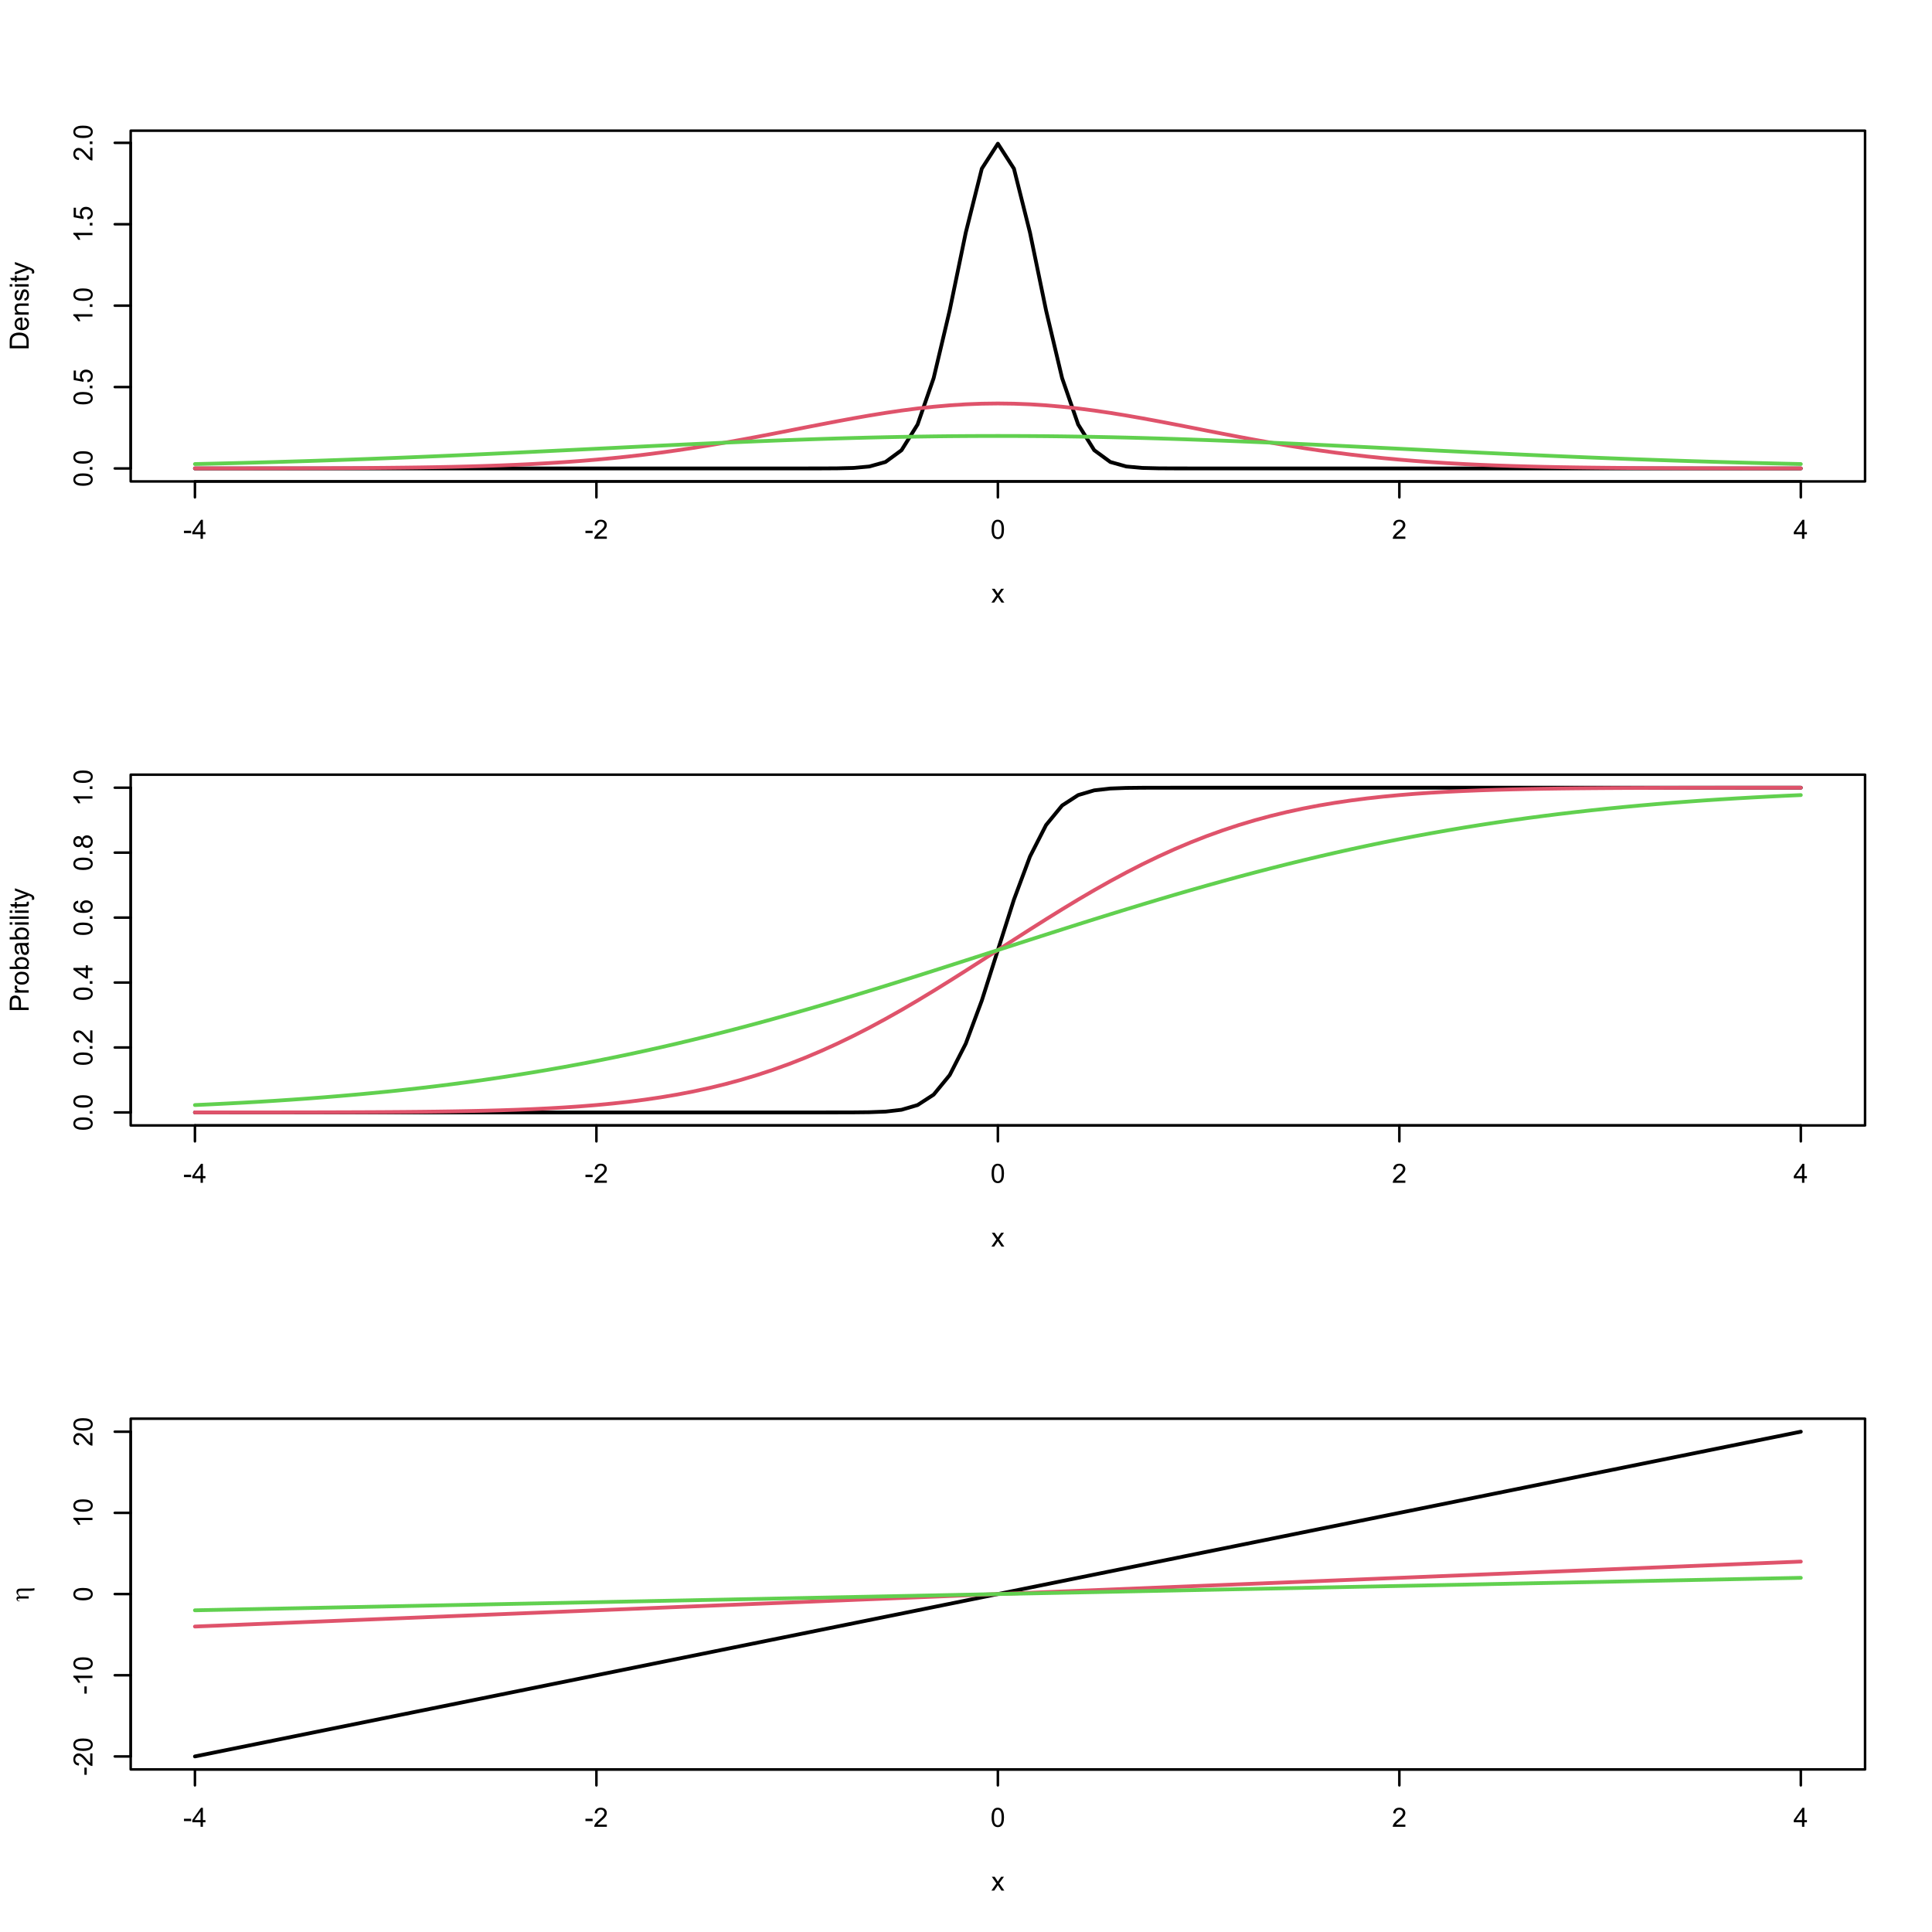 <?xml version="1.0" encoding="UTF-8"?>
<svg xmlns="http://www.w3.org/2000/svg" xmlns:xlink="http://www.w3.org/1999/xlink" width="576pt" height="576pt" viewBox="0 0 576 576" version="1.1">
<defs>
<g>
<symbol overflow="visible" id="glyph0-0">
<path style="stroke:none;" d="M 0.988 0 L 0.988 -4.949 L 4.949 -4.949 L 4.949 0 Z M 1.113 -0.125 L 4.828 -0.125 L 4.828 -4.828 L 1.113 -4.828 Z M 1.113 -0.125 "/>
</symbol>
<symbol overflow="visible" id="glyph0-1">
<path style="stroke:none;" d="M 0.25 -1.703 L 0.25 -2.402 L 2.391 -2.402 L 2.391 -1.703 Z M 0.25 -1.703 "/>
</symbol>
<symbol overflow="visible" id="glyph0-2">
<path style="stroke:none;" d="M 2.559 0 L 2.559 -1.355 L 0.102 -1.355 L 0.102 -1.996 L 2.688 -5.668 L 3.258 -5.668 L 3.258 -1.996 L 4.023 -1.996 L 4.023 -1.355 L 3.258 -1.355 L 3.258 0 Z M 2.559 -1.996 L 2.559 -4.551 L 0.785 -1.996 Z M 2.559 -1.996 "/>
</symbol>
<symbol overflow="visible" id="glyph0-3">
<path style="stroke:none;" d="M 3.988 -0.668 L 3.988 0 L 0.238 0 C 0.23 -0.164 0.258 -0.324 0.32 -0.484 C 0.414 -0.738 0.566 -0.988 0.777 -1.238 C 0.984 -1.48 1.289 -1.77 1.691 -2.098 C 2.305 -2.602 2.719 -3 2.938 -3.297 C 3.152 -3.59 3.262 -3.867 3.266 -4.133 C 3.262 -4.406 3.164 -4.641 2.969 -4.832 C 2.77 -5.02 2.512 -5.113 2.195 -5.117 C 1.859 -5.113 1.59 -5.012 1.391 -4.812 C 1.188 -4.609 1.086 -4.332 1.086 -3.98 L 0.371 -4.055 C 0.418 -4.586 0.602 -4.988 0.922 -5.27 C 1.238 -5.547 1.668 -5.688 2.211 -5.691 C 2.75 -5.688 3.184 -5.539 3.504 -5.238 C 3.82 -4.938 3.977 -4.562 3.98 -4.117 C 3.977 -3.887 3.93 -3.664 3.84 -3.449 C 3.742 -3.227 3.59 -2.996 3.375 -2.758 C 3.16 -2.512 2.801 -2.18 2.305 -1.758 C 1.883 -1.406 1.617 -1.168 1.5 -1.047 C 1.383 -0.918 1.285 -0.793 1.207 -0.668 Z M 3.988 -0.668 "/>
</symbol>
<symbol overflow="visible" id="glyph0-4">
<path style="stroke:none;" d="M 0.328 -2.797 C 0.328 -3.461 0.395 -4 0.535 -4.414 C 0.668 -4.82 0.875 -5.137 1.148 -5.359 C 1.422 -5.578 1.762 -5.688 2.176 -5.691 C 2.477 -5.688 2.746 -5.629 2.977 -5.508 C 3.203 -5.383 3.391 -5.203 3.543 -4.977 C 3.691 -4.742 3.809 -4.465 3.898 -4.137 C 3.98 -3.805 4.023 -3.355 4.027 -2.797 C 4.023 -2.125 3.957 -1.59 3.82 -1.184 C 3.684 -0.777 3.477 -0.461 3.207 -0.238 C 2.934 -0.016 2.59 0.094 2.176 0.098 C 1.625 0.094 1.199 -0.102 0.891 -0.492 C 0.516 -0.961 0.328 -1.727 0.328 -2.797 Z M 1.043 -2.797 C 1.043 -1.859 1.152 -1.242 1.371 -0.938 C 1.59 -0.629 1.855 -0.473 2.176 -0.477 C 2.492 -0.473 2.762 -0.629 2.98 -0.938 C 3.195 -1.246 3.305 -1.863 3.309 -2.797 C 3.305 -3.727 3.195 -4.348 2.98 -4.656 C 2.762 -4.961 2.492 -5.113 2.168 -5.117 C 1.848 -5.113 1.59 -4.98 1.402 -4.711 C 1.16 -4.363 1.043 -3.723 1.043 -2.797 Z M 1.043 -2.797 "/>
</symbol>
<symbol overflow="visible" id="glyph0-5">
<path style="stroke:none;" d="M 0.059 0 L 1.559 -2.133 L 0.172 -4.105 L 1.039 -4.105 L 1.672 -3.145 C 1.785 -2.961 1.883 -2.809 1.957 -2.684 C 2.066 -2.852 2.168 -3 2.27 -3.137 L 2.961 -4.105 L 3.793 -4.105 L 2.375 -2.172 L 3.902 0 L 3.047 0 L 2.203 -1.277 L 1.98 -1.621 L 0.902 0 Z M 0.059 0 "/>
</symbol>
<symbol overflow="visible" id="glyph1-0">
<path style="stroke:none;" d="M 0 -0.988 L -4.949 -0.988 L -4.949 -4.949 L 0 -4.949 Z M -0.125 -1.113 L -0.125 -4.828 L -4.828 -4.828 L -4.828 -1.113 Z M -0.125 -1.113 "/>
</symbol>
<symbol overflow="visible" id="glyph1-1">
<path style="stroke:none;" d="M -2.797 -0.328 C -3.461 -0.328 -4 -0.395 -4.414 -0.535 C -4.82 -0.668 -5.137 -0.875 -5.359 -1.148 C -5.578 -1.422 -5.688 -1.762 -5.691 -2.176 C -5.688 -2.477 -5.629 -2.746 -5.508 -2.977 C -5.383 -3.203 -5.203 -3.391 -4.977 -3.543 C -4.742 -3.691 -4.465 -3.809 -4.137 -3.898 C -3.805 -3.98 -3.355 -4.023 -2.797 -4.027 C -2.125 -4.023 -1.59 -3.957 -1.184 -3.82 C -0.777 -3.684 -0.461 -3.477 -0.238 -3.207 C -0.016 -2.934 0.094 -2.59 0.098 -2.176 C 0.094 -1.625 -0.102 -1.199 -0.492 -0.891 C -0.961 -0.516 -1.727 -0.328 -2.797 -0.328 Z M -2.797 -1.043 C -1.859 -1.043 -1.242 -1.152 -0.938 -1.371 C -0.629 -1.59 -0.473 -1.855 -0.477 -2.176 C -0.473 -2.492 -0.629 -2.762 -0.938 -2.98 C -1.246 -3.195 -1.863 -3.305 -2.797 -3.309 C -3.727 -3.305 -4.348 -3.195 -4.656 -2.98 C -4.961 -2.762 -5.113 -2.492 -5.117 -2.168 C -5.113 -1.848 -4.98 -1.59 -4.711 -1.402 C -4.363 -1.16 -3.723 -1.043 -2.797 -1.043 Z M -2.797 -1.043 "/>
</symbol>
<symbol overflow="visible" id="glyph1-2">
<path style="stroke:none;" d="M 0 -0.719 L -0.793 -0.719 L -0.793 -1.512 L 0 -1.512 Z M 0 -0.719 "/>
</symbol>
<symbol overflow="visible" id="glyph1-3">
<path style="stroke:none;" d="M -1.484 -0.328 L -1.547 -1.059 C -1.188 -1.109 -0.918 -1.234 -0.742 -1.438 C -0.562 -1.633 -0.473 -1.871 -0.477 -2.148 C -0.473 -2.48 -0.602 -2.766 -0.855 -3 C -1.105 -3.23 -1.438 -3.344 -1.859 -3.348 C -2.254 -3.344 -2.57 -3.234 -2.801 -3.012 C -3.027 -2.789 -3.141 -2.496 -3.145 -2.137 C -3.141 -1.91 -3.09 -1.707 -2.992 -1.531 C -2.887 -1.348 -2.754 -1.207 -2.594 -1.105 L -2.68 -0.453 L -5.594 -1 L -5.594 -3.82 L -4.926 -3.82 L -4.926 -1.559 L -3.402 -1.254 C -3.637 -1.59 -3.754 -1.945 -3.758 -2.324 C -3.754 -2.816 -3.582 -3.234 -3.242 -3.574 C -2.898 -3.914 -2.461 -4.082 -1.922 -4.086 C -1.406 -4.082 -0.961 -3.934 -0.59 -3.641 C -0.133 -3.273 0.094 -2.777 0.098 -2.148 C 0.094 -1.629 -0.047 -1.207 -0.336 -0.887 C -0.621 -0.559 -1.004 -0.375 -1.484 -0.328 Z M -1.484 -0.328 "/>
</symbol>
<symbol overflow="visible" id="glyph1-4">
<path style="stroke:none;" d="M 0 -2.949 L 0 -2.254 L -4.438 -2.254 C -4.273 -2.086 -4.113 -1.867 -3.953 -1.594 C -3.793 -1.32 -3.676 -1.074 -3.598 -0.863 L -4.27 -0.863 C -4.449 -1.246 -4.672 -1.586 -4.934 -1.883 C -5.191 -2.172 -5.441 -2.379 -5.691 -2.504 L -5.691 -2.949 Z M 0 -2.949 "/>
</symbol>
<symbol overflow="visible" id="glyph1-5">
<path style="stroke:none;" d="M -0.668 -3.988 L 0 -3.988 L 0 -0.238 C -0.164 -0.23 -0.324 -0.258 -0.484 -0.32 C -0.738 -0.414 -0.988 -0.566 -1.238 -0.777 C -1.48 -0.984 -1.77 -1.289 -2.098 -1.691 C -2.602 -2.305 -3 -2.719 -3.297 -2.938 C -3.59 -3.152 -3.867 -3.262 -4.133 -3.266 C -4.406 -3.262 -4.641 -3.164 -4.832 -2.969 C -5.02 -2.77 -5.113 -2.512 -5.117 -2.195 C -5.113 -1.859 -5.012 -1.59 -4.812 -1.391 C -4.609 -1.188 -4.332 -1.086 -3.98 -1.086 L -4.055 -0.371 C -4.586 -0.418 -4.988 -0.602 -5.27 -0.922 C -5.547 -1.238 -5.688 -1.668 -5.691 -2.211 C -5.688 -2.75 -5.539 -3.184 -5.238 -3.504 C -4.938 -3.82 -4.562 -3.977 -4.117 -3.98 C -3.887 -3.977 -3.664 -3.93 -3.449 -3.84 C -3.227 -3.742 -2.996 -3.59 -2.758 -3.375 C -2.512 -3.16 -2.18 -2.801 -1.758 -2.305 C -1.406 -1.883 -1.168 -1.617 -1.047 -1.5 C -0.918 -1.383 -0.793 -1.285 -0.668 -1.207 Z M -0.668 -3.988 "/>
</symbol>
<symbol overflow="visible" id="glyph1-6">
<path style="stroke:none;" d="M 0 -0.609 L -5.668 -0.609 L -5.668 -2.562 C -5.664 -3 -5.641 -3.34 -5.59 -3.574 C -5.512 -3.898 -5.375 -4.176 -5.184 -4.406 C -4.93 -4.703 -4.605 -4.926 -4.215 -5.074 C -3.816 -5.223 -3.367 -5.297 -2.867 -5.297 C -2.43 -5.297 -2.047 -5.246 -1.719 -5.145 C -1.383 -5.043 -1.109 -4.914 -0.895 -4.758 C -0.676 -4.602 -0.504 -4.43 -0.379 -4.242 C -0.25 -4.055 -0.156 -3.828 -0.094 -3.566 C -0.031 -3.301 0 -2.996 0 -2.656 Z M -0.668 -1.359 L -0.668 -2.57 C -0.668 -2.941 -0.703 -3.234 -0.773 -3.449 C -0.844 -3.66 -0.941 -3.832 -1.066 -3.961 C -1.246 -4.137 -1.484 -4.273 -1.785 -4.375 C -2.082 -4.473 -2.445 -4.523 -2.879 -4.523 C -3.465 -4.523 -3.922 -4.426 -4.242 -4.23 C -4.562 -4.035 -4.773 -3.797 -4.883 -3.523 C -4.957 -3.32 -4.996 -2.996 -5 -2.551 L -5 -1.359 Z M -0.668 -1.359 "/>
</symbol>
<symbol overflow="visible" id="glyph1-7">
<path style="stroke:none;" d="M -1.324 -3.332 L -1.234 -4.055 C -0.809 -3.938 -0.48 -3.727 -0.254 -3.422 C -0.02 -3.113 0.094 -2.719 0.094 -2.246 C 0.094 -1.645 -0.09 -1.168 -0.461 -0.816 C -0.828 -0.461 -1.348 -0.285 -2.02 -0.289 C -2.707 -0.285 -3.242 -0.465 -3.625 -0.82 C -4.004 -1.176 -4.195 -1.637 -4.199 -2.207 C -4.195 -2.754 -4.008 -3.203 -3.637 -3.551 C -3.262 -3.898 -2.738 -4.07 -2.062 -4.074 C -2.02 -4.07 -1.957 -4.07 -1.875 -4.07 L -1.875 -1.008 C -1.422 -1.031 -1.074 -1.156 -0.84 -1.391 C -0.598 -1.617 -0.48 -1.906 -0.48 -2.25 C -0.48 -2.504 -0.547 -2.719 -0.68 -2.902 C -0.812 -3.082 -1.027 -3.227 -1.324 -3.332 Z M -2.449 -1.047 L -2.449 -3.34 C -2.793 -3.309 -3.051 -3.219 -3.227 -3.078 C -3.492 -2.852 -3.625 -2.566 -3.629 -2.215 C -3.625 -1.895 -3.52 -1.625 -3.305 -1.41 C -3.09 -1.188 -2.805 -1.066 -2.449 -1.047 Z M -2.449 -1.047 "/>
</symbol>
<symbol overflow="visible" id="glyph1-8">
<path style="stroke:none;" d="M 0 -0.523 L -4.105 -0.523 L -4.105 -1.148 L -3.523 -1.148 C -3.969 -1.449 -4.195 -1.883 -4.199 -2.457 C -4.195 -2.699 -4.152 -2.926 -4.066 -3.137 C -3.977 -3.34 -3.859 -3.496 -3.715 -3.602 C -3.57 -3.703 -3.398 -3.777 -3.203 -3.82 C -3.07 -3.844 -2.844 -3.855 -2.523 -3.859 L 0 -3.859 L 0 -3.164 L -2.5 -3.164 C -2.777 -3.164 -2.988 -3.137 -3.133 -3.082 C -3.27 -3.027 -3.383 -2.93 -3.469 -2.793 C -3.555 -2.652 -3.598 -2.492 -3.598 -2.309 C -3.598 -2.012 -3.5 -1.754 -3.312 -1.539 C -3.121 -1.324 -2.766 -1.219 -2.242 -1.219 L 0 -1.219 Z M 0 -0.523 "/>
</symbol>
<symbol overflow="visible" id="glyph1-9">
<path style="stroke:none;" d="M -1.227 -0.242 L -1.336 -0.934 C -1.059 -0.965 -0.844 -1.074 -0.699 -1.254 C -0.551 -1.43 -0.48 -1.676 -0.48 -1.996 C -0.48 -2.312 -0.543 -2.551 -0.676 -2.707 C -0.801 -2.859 -0.953 -2.934 -1.133 -2.938 C -1.285 -2.934 -1.41 -2.867 -1.504 -2.734 C -1.562 -2.637 -1.641 -2.398 -1.738 -2.023 C -1.867 -1.508 -1.98 -1.156 -2.074 -0.961 C -2.168 -0.762 -2.297 -0.609 -2.465 -0.512 C -2.629 -0.406 -2.812 -0.355 -3.016 -0.359 C -3.195 -0.355 -3.363 -0.398 -3.523 -0.484 C -3.676 -0.566 -3.809 -0.68 -3.914 -0.828 C -3.992 -0.93 -4.059 -1.078 -4.117 -1.27 C -4.168 -1.453 -4.195 -1.652 -4.199 -1.871 C -4.195 -2.191 -4.148 -2.477 -4.059 -2.719 C -3.965 -2.961 -3.84 -3.141 -3.684 -3.258 C -3.523 -3.375 -3.312 -3.453 -3.047 -3.5 L -2.953 -2.82 C -3.164 -2.785 -3.328 -2.695 -3.449 -2.551 C -3.566 -2.398 -3.625 -2.191 -3.629 -1.922 C -3.625 -1.602 -3.574 -1.371 -3.469 -1.234 C -3.359 -1.098 -3.234 -1.031 -3.098 -1.031 C -3.004 -1.031 -2.922 -1.059 -2.855 -1.117 C -2.777 -1.172 -2.715 -1.262 -2.668 -1.383 C -2.637 -1.453 -2.578 -1.656 -2.492 -2 C -2.355 -2.488 -2.25 -2.832 -2.168 -3.027 C -2.082 -3.219 -1.957 -3.371 -1.801 -3.488 C -1.637 -3.598 -1.441 -3.656 -1.207 -3.656 C -0.973 -3.656 -0.754 -3.586 -0.551 -3.453 C -0.344 -3.312 -0.184 -3.117 -0.074 -2.867 C 0.039 -2.609 0.094 -2.32 0.094 -2 C 0.094 -1.461 -0.016 -1.055 -0.238 -0.777 C -0.461 -0.496 -0.789 -0.316 -1.227 -0.242 Z M -1.227 -0.242 "/>
</symbol>
<symbol overflow="visible" id="glyph1-10">
<path style="stroke:none;" d="M -4.867 -0.527 L -5.668 -0.527 L -5.668 -1.223 L -4.867 -1.223 Z M 0 -0.527 L -4.105 -0.527 L -4.105 -1.223 L 0 -1.223 Z M 0 -0.527 "/>
</symbol>
<symbol overflow="visible" id="glyph1-11">
<path style="stroke:none;" d="M -0.621 -2.043 L -0.008 -2.141 C 0.035 -1.941 0.051 -1.77 0.055 -1.617 C 0.051 -1.363 0.016 -1.164 -0.066 -1.027 C -0.145 -0.887 -0.25 -0.789 -0.383 -0.734 C -0.508 -0.672 -0.781 -0.645 -1.203 -0.648 L -3.566 -0.648 L -3.566 -0.141 L -4.105 -0.141 L -4.105 -0.648 L -5.125 -0.648 L -5.543 -1.344 L -4.105 -1.344 L -4.105 -2.043 L -3.566 -2.043 L -3.566 -1.344 L -1.164 -1.344 C -0.965 -1.34 -0.836 -1.352 -0.781 -1.379 C -0.719 -1.398 -0.676 -1.438 -0.645 -1.496 C -0.609 -1.551 -0.59 -1.633 -0.594 -1.738 C -0.59 -1.812 -0.602 -1.914 -0.621 -2.043 Z M -0.621 -2.043 "/>
</symbol>
<symbol overflow="visible" id="glyph1-12">
<path style="stroke:none;" d="M 1.582 -0.492 L 0.93 -0.414 C 0.965 -0.562 0.984 -0.695 0.988 -0.812 C 0.984 -0.965 0.957 -1.09 0.91 -1.184 C 0.855 -1.277 0.785 -1.352 0.695 -1.41 C 0.621 -1.453 0.449 -1.523 0.18 -1.625 C 0.137 -1.633 0.078 -1.656 0.008 -1.688 L -4.105 -0.129 L -4.105 -0.879 L -1.73 -1.734 C -1.426 -1.844 -1.109 -1.941 -0.777 -2.031 C -1.094 -2.105 -1.406 -2.199 -1.715 -2.316 L -4.105 -3.195 L -4.105 -3.891 L 0.07 -2.328 C 0.52 -2.156 0.828 -2.027 1 -1.938 C 1.23 -1.809 1.398 -1.668 1.508 -1.512 C 1.609 -1.352 1.664 -1.16 1.668 -0.941 C 1.664 -0.805 1.637 -0.656 1.582 -0.492 Z M 1.582 -0.492 "/>
</symbol>
<symbol overflow="visible" id="glyph1-13">
<path style="stroke:none;" d="M 0 -2.559 L -1.355 -2.559 L -1.355 -0.102 L -1.996 -0.102 L -5.668 -2.688 L -5.668 -3.258 L -1.996 -3.258 L -1.996 -4.023 L -1.355 -4.023 L -1.355 -3.258 L 0 -3.258 Z M -1.996 -2.559 L -4.551 -2.559 L -1.996 -0.785 Z M -1.996 -2.559 "/>
</symbol>
<symbol overflow="visible" id="glyph1-14">
<path style="stroke:none;" d="M -4.281 -3.941 L -4.227 -3.25 C -4.496 -3.184 -4.695 -3.094 -4.824 -2.984 C -5.02 -2.793 -5.121 -2.562 -5.121 -2.289 C -5.121 -2.066 -5.059 -1.871 -4.934 -1.707 C -4.773 -1.48 -4.539 -1.309 -4.234 -1.184 C -3.926 -1.059 -3.488 -0.992 -2.922 -0.988 C -3.176 -1.156 -3.363 -1.363 -3.488 -1.605 C -3.609 -1.848 -3.672 -2.102 -3.676 -2.367 C -3.672 -2.828 -3.504 -3.223 -3.164 -3.551 C -2.82 -3.879 -2.379 -4.043 -1.84 -4.043 C -1.484 -4.043 -1.152 -3.965 -0.848 -3.812 C -0.539 -3.656 -0.305 -3.445 -0.145 -3.18 C 0.016 -2.91 0.094 -2.605 0.098 -2.266 C 0.094 -1.684 -0.117 -1.211 -0.543 -0.844 C -0.969 -0.477 -1.672 -0.293 -2.652 -0.297 C -3.746 -0.293 -4.543 -0.496 -5.043 -0.906 C -5.473 -1.254 -5.688 -1.73 -5.691 -2.332 C -5.688 -2.777 -5.562 -3.141 -5.316 -3.426 C -5.062 -3.711 -4.719 -3.883 -4.281 -3.941 Z M -1.836 -1.098 C -1.594 -1.094 -1.367 -1.145 -1.148 -1.25 C -0.93 -1.348 -0.762 -1.492 -0.648 -1.676 C -0.531 -1.859 -0.473 -2.051 -0.477 -2.254 C -0.473 -2.547 -0.594 -2.801 -0.832 -3.012 C -1.066 -3.223 -1.387 -3.328 -1.797 -3.328 C -2.188 -3.328 -2.496 -3.223 -2.723 -3.016 C -2.945 -2.805 -3.059 -2.543 -3.062 -2.227 C -3.059 -1.91 -2.945 -1.641 -2.723 -1.426 C -2.496 -1.203 -2.199 -1.094 -1.836 -1.098 Z M -1.836 -1.098 "/>
</symbol>
<symbol overflow="visible" id="glyph1-15">
<path style="stroke:none;" d="M -3.074 -1.398 C -3.18 -1.109 -3.332 -0.895 -3.527 -0.758 C -3.723 -0.617 -3.957 -0.551 -4.23 -0.551 C -4.641 -0.551 -4.984 -0.695 -5.27 -0.992 C -5.547 -1.285 -5.688 -1.68 -5.691 -2.176 C -5.688 -2.668 -5.547 -3.066 -5.262 -3.371 C -4.973 -3.668 -4.621 -3.82 -4.211 -3.824 C -3.945 -3.82 -3.715 -3.75 -3.523 -3.617 C -3.328 -3.477 -3.18 -3.27 -3.074 -2.988 C -2.957 -3.336 -2.773 -3.602 -2.523 -3.785 C -2.27 -3.965 -1.969 -4.055 -1.621 -4.059 C -1.133 -4.055 -0.727 -3.883 -0.398 -3.543 C -0.07 -3.195 0.094 -2.742 0.098 -2.188 C 0.094 -1.625 -0.07 -1.176 -0.398 -0.836 C -0.73 -0.488 -1.145 -0.316 -1.641 -0.32 C -2.008 -0.316 -2.312 -0.41 -2.562 -0.602 C -2.809 -0.785 -2.98 -1.051 -3.074 -1.398 Z M -4.254 -1.262 C -3.984 -1.258 -3.762 -1.344 -3.594 -1.52 C -3.422 -1.688 -3.34 -1.914 -3.34 -2.191 C -3.34 -2.457 -3.422 -2.676 -3.594 -2.852 C -3.758 -3.02 -3.965 -3.105 -4.215 -3.109 C -4.465 -3.105 -4.68 -3.016 -4.859 -2.844 C -5.031 -2.664 -5.121 -2.445 -5.121 -2.184 C -5.121 -1.914 -5.035 -1.695 -4.863 -1.523 C -4.691 -1.348 -4.488 -1.258 -4.254 -1.262 Z M -1.637 -1.035 C -1.434 -1.031 -1.242 -1.078 -1.059 -1.176 C -0.871 -1.27 -0.727 -1.41 -0.629 -1.598 C -0.523 -1.781 -0.473 -1.98 -0.477 -2.195 C -0.473 -2.527 -0.582 -2.801 -0.797 -3.02 C -1.008 -3.23 -1.277 -3.34 -1.613 -3.344 C -1.945 -3.34 -2.223 -3.227 -2.445 -3.008 C -2.66 -2.781 -2.77 -2.504 -2.773 -2.172 C -2.77 -1.844 -2.664 -1.574 -2.449 -1.359 C -2.23 -1.141 -1.957 -1.031 -1.637 -1.035 Z M -1.637 -1.035 "/>
</symbol>
<symbol overflow="visible" id="glyph1-16">
<path style="stroke:none;" d="M 0 -0.609 L -5.668 -0.609 L -5.668 -2.75 C -5.664 -3.121 -5.648 -3.41 -5.613 -3.613 C -5.566 -3.891 -5.477 -4.125 -5.352 -4.312 C -5.219 -4.5 -5.035 -4.648 -4.801 -4.766 C -4.562 -4.875 -4.309 -4.934 -4.031 -4.938 C -3.547 -4.934 -3.137 -4.781 -2.805 -4.477 C -2.469 -4.172 -2.301 -3.617 -2.305 -2.816 L -2.305 -1.359 L 0 -1.359 Z M -2.973 -1.359 L -2.973 -2.828 C -2.969 -3.309 -3.059 -3.652 -3.242 -3.859 C -3.422 -4.059 -3.68 -4.16 -4.008 -4.164 C -4.242 -4.16 -4.441 -4.102 -4.613 -3.984 C -4.777 -3.863 -4.891 -3.703 -4.949 -3.512 C -4.98 -3.379 -4.996 -3.148 -5 -2.812 L -5 -1.359 Z M -2.973 -1.359 "/>
</symbol>
<symbol overflow="visible" id="glyph1-17">
<path style="stroke:none;" d="M 0 -0.516 L -4.105 -0.516 L -4.105 -1.141 L -3.484 -1.141 C -3.773 -1.297 -3.965 -1.445 -4.059 -1.582 C -4.148 -1.715 -4.195 -1.863 -4.199 -2.031 C -4.195 -2.262 -4.121 -2.5 -3.977 -2.746 L -3.328 -2.508 C -3.43 -2.336 -3.48 -2.164 -3.48 -1.996 C -3.48 -1.84 -3.434 -1.703 -3.344 -1.582 C -3.25 -1.461 -3.121 -1.375 -2.961 -1.328 C -2.711 -1.246 -2.441 -1.207 -2.148 -1.211 L 0 -1.211 Z M 0 -0.516 "/>
</symbol>
<symbol overflow="visible" id="glyph1-18">
<path style="stroke:none;" d="M -2.055 -0.262 C -2.812 -0.258 -3.375 -0.469 -3.742 -0.898 C -4.043 -1.246 -4.195 -1.676 -4.199 -2.188 C -4.195 -2.75 -4.012 -3.211 -3.645 -3.57 C -3.273 -3.926 -2.762 -4.105 -2.113 -4.109 C -1.582 -4.105 -1.164 -4.027 -0.863 -3.871 C -0.559 -3.711 -0.324 -3.48 -0.156 -3.18 C 0.012 -2.875 0.094 -2.543 0.094 -2.188 C 0.094 -1.609 -0.09 -1.145 -0.457 -0.793 C -0.824 -0.434 -1.355 -0.258 -2.055 -0.262 Z M -2.055 -0.977 C -1.527 -0.973 -1.133 -1.086 -0.871 -1.32 C -0.609 -1.547 -0.48 -1.836 -0.48 -2.188 C -0.48 -2.531 -0.609 -2.82 -0.875 -3.051 C -1.133 -3.277 -1.535 -3.391 -2.078 -3.395 C -2.582 -3.391 -2.965 -3.277 -3.23 -3.047 C -3.488 -2.816 -3.621 -2.527 -3.625 -2.188 C -3.621 -1.836 -3.492 -1.547 -3.234 -1.32 C -2.973 -1.086 -2.578 -0.973 -2.055 -0.977 Z M -2.055 -0.977 "/>
</symbol>
<symbol overflow="visible" id="glyph1-19">
<path style="stroke:none;" d="M 0 -1.164 L 0 -0.52 L -5.668 -0.52 L -5.668 -1.215 L -3.648 -1.215 C -4.012 -1.504 -4.195 -1.879 -4.199 -2.34 C -4.195 -2.59 -4.145 -2.828 -4.047 -3.055 C -3.941 -3.277 -3.797 -3.465 -3.617 -3.613 C -3.43 -3.758 -3.207 -3.871 -2.949 -3.953 C -2.684 -4.035 -2.406 -4.078 -2.117 -4.078 C -1.406 -4.078 -0.863 -3.902 -0.48 -3.555 C -0.098 -3.207 0.094 -2.789 0.094 -2.305 C 0.094 -1.816 -0.109 -1.438 -0.516 -1.164 Z M -2.086 -1.156 C -1.594 -1.152 -1.234 -1.219 -1.016 -1.355 C -0.656 -1.574 -0.48 -1.871 -0.48 -2.246 C -0.48 -2.547 -0.609 -2.812 -0.875 -3.035 C -1.137 -3.254 -1.531 -3.363 -2.059 -3.367 C -2.59 -3.363 -2.988 -3.258 -3.246 -3.047 C -3.5 -2.836 -3.625 -2.578 -3.629 -2.277 C -3.625 -1.969 -3.492 -1.707 -3.23 -1.488 C -2.965 -1.266 -2.586 -1.152 -2.086 -1.156 Z M -2.086 -1.156 "/>
</symbol>
<symbol overflow="visible" id="glyph1-20">
<path style="stroke:none;" d="M -0.508 -3.203 C -0.285 -2.941 -0.129 -2.691 -0.043 -2.457 C 0.051 -2.215 0.094 -1.961 0.094 -1.691 C 0.094 -1.234 -0.016 -0.887 -0.238 -0.648 C -0.457 -0.402 -0.738 -0.281 -1.082 -0.285 C -1.281 -0.281 -1.465 -0.328 -1.633 -0.422 C -1.797 -0.516 -1.93 -0.633 -2.031 -0.781 C -2.129 -0.926 -2.207 -1.094 -2.262 -1.285 C -2.297 -1.418 -2.332 -1.625 -2.367 -1.902 C -2.434 -2.461 -2.512 -2.875 -2.605 -3.145 C -2.699 -3.145 -2.762 -3.145 -2.789 -3.148 C -3.07 -3.145 -3.27 -3.078 -3.387 -2.949 C -3.543 -2.77 -3.621 -2.508 -3.625 -2.156 C -3.621 -1.828 -3.562 -1.586 -3.453 -1.434 C -3.336 -1.273 -3.133 -1.156 -2.844 -1.086 L -2.934 -0.406 C -3.223 -0.465 -3.457 -0.566 -3.641 -0.711 C -3.816 -0.852 -3.957 -1.059 -4.055 -1.328 C -4.148 -1.594 -4.195 -1.902 -4.199 -2.258 C -4.195 -2.605 -4.152 -2.891 -4.074 -3.113 C -3.988 -3.328 -3.887 -3.488 -3.766 -3.594 C -3.637 -3.695 -3.477 -3.77 -3.289 -3.812 C -3.168 -3.832 -2.957 -3.844 -2.648 -3.848 L -1.723 -3.848 C -1.074 -3.844 -0.664 -3.859 -0.492 -3.891 C -0.32 -3.922 -0.156 -3.98 0 -4.066 L 0 -3.34 C -0.141 -3.27 -0.309 -3.223 -0.508 -3.203 Z M -2.062 -3.145 C -1.957 -2.891 -1.867 -2.512 -1.797 -2.008 C -1.754 -1.719 -1.707 -1.516 -1.66 -1.398 C -1.605 -1.277 -1.531 -1.188 -1.434 -1.125 C -1.332 -1.059 -1.223 -1.023 -1.102 -1.027 C -0.914 -1.023 -0.758 -1.094 -0.637 -1.238 C -0.512 -1.375 -0.449 -1.582 -0.453 -1.855 C -0.449 -2.121 -0.508 -2.359 -0.629 -2.57 C -0.742 -2.777 -0.902 -2.93 -1.109 -3.031 C -1.266 -3.102 -1.5 -3.141 -1.805 -3.145 Z M -2.062 -3.145 "/>
</symbol>
<symbol overflow="visible" id="glyph1-21">
<path style="stroke:none;" d="M 0 -0.508 L -5.668 -0.508 L -5.668 -1.203 L 0 -1.203 Z M 0 -0.508 "/>
</symbol>
<symbol overflow="visible" id="glyph1-22">
<path style="stroke:none;" d="M -1.703 -0.25 L -2.402 -0.25 L -2.402 -2.391 L -1.703 -2.391 Z M -1.703 -0.25 "/>
</symbol>
<symbol overflow="visible" id="glyph2-0">
<path style="stroke:none;" d="M 0 -0.398 L -4.949 -0.398 L -4.949 -4.359 L 0 -4.359 Z M -0.125 -0.523 L -0.125 -4.234 L -4.828 -4.234 L -4.828 -0.523 Z M -0.125 -0.523 "/>
</symbol>
<symbol overflow="visible" id="glyph2-1">
<path style="stroke:none;" d="M 0 -1.051 L -2.59 -1.051 C -2.812 -1.047 -2.965 -1.035 -3.051 -1.008 C -3.133 -0.98 -3.195 -0.941 -3.234 -0.895 C -3.27 -0.844 -3.285 -0.785 -3.289 -0.723 C -3.285 -0.629 -3.25 -0.551 -3.176 -0.484 C -3.098 -0.418 -2.941 -0.367 -2.711 -0.332 L -2.711 -0.176 C -3.051 -0.215 -3.293 -0.305 -3.434 -0.445 C -3.574 -0.586 -3.645 -0.77 -3.648 -0.996 C -3.645 -1.211 -3.582 -1.375 -3.465 -1.488 C -3.34 -1.602 -3.113 -1.668 -2.785 -1.688 C -3.156 -2.016 -3.395 -2.27 -3.496 -2.457 C -3.594 -2.637 -3.645 -2.824 -3.648 -3.02 C -3.645 -3.258 -3.586 -3.457 -3.469 -3.617 C -3.348 -3.77 -3.191 -3.875 -3.008 -3.934 C -2.82 -3.984 -2.496 -4.012 -2.027 -4.016 L 0.32 -4.016 C 0.707 -4.012 0.984 -4.02 1.148 -4.039 C 1.309 -4.055 1.496 -4.094 1.711 -4.156 L 1.711 -3.496 C 1.465 -3.438 1.305 -3.402 1.23 -3.395 C 1.031 -3.367 0.84 -3.355 0.664 -3.359 L -2.168 -3.359 C -2.52 -3.355 -2.754 -3.324 -2.871 -3.266 C -3.07 -3.148 -3.168 -2.977 -3.172 -2.742 C -3.168 -2.582 -3.121 -2.422 -3.031 -2.266 C -2.934 -2.105 -2.758 -1.914 -2.504 -1.688 L 0 -1.688 Z M 0 -1.051 "/>
</symbol>
</g>
</defs>
<g id="surface44">
<rect x="0" y="0" width="576" height="576" style="fill:rgb(100%,100%,100%);fill-opacity:1;stroke:none;"/>
<path style="fill:none;stroke-width:1.125;stroke-linecap:round;stroke-linejoin:round;stroke:rgb(0%,0%,0%);stroke-opacity:1;stroke-miterlimit:10;" d="M 58.117 139.656 L 240.051 139.656 L 244.84 139.652 L 249.625 139.625 L 254.414 139.508 L 259.203 139.078 L 263.988 137.734 L 268.777 134.223 L 273.566 126.555 L 278.352 112.738 L 283.141 92.531 L 287.93 69.352 L 292.715 50.281 L 297.504 42.84 L 302.293 50.281 L 307.078 69.352 L 311.867 92.531 L 316.656 112.738 L 321.441 126.555 L 326.23 134.223 L 331.02 137.734 L 335.805 139.078 L 340.594 139.508 L 345.383 139.625 L 350.168 139.652 L 354.957 139.656 L 536.891 139.656 "/>
<path style="fill:none;stroke-width:0.75;stroke-linecap:round;stroke-linejoin:round;stroke:rgb(0%,0%,0%);stroke-opacity:1;stroke-miterlimit:10;" d="M 58.117 143.531 L 536.891 143.531 "/>
<path style="fill:none;stroke-width:0.75;stroke-linecap:round;stroke-linejoin:round;stroke:rgb(0%,0%,0%);stroke-opacity:1;stroke-miterlimit:10;" d="M 58.117 143.531 L 58.117 148.281 "/>
<path style="fill:none;stroke-width:0.75;stroke-linecap:round;stroke-linejoin:round;stroke:rgb(0%,0%,0%);stroke-opacity:1;stroke-miterlimit:10;" d="M 177.812 143.531 L 177.812 148.281 "/>
<path style="fill:none;stroke-width:0.75;stroke-linecap:round;stroke-linejoin:round;stroke:rgb(0%,0%,0%);stroke-opacity:1;stroke-miterlimit:10;" d="M 297.504 143.531 L 297.504 148.281 "/>
<path style="fill:none;stroke-width:0.75;stroke-linecap:round;stroke-linejoin:round;stroke:rgb(0%,0%,0%);stroke-opacity:1;stroke-miterlimit:10;" d="M 417.199 143.531 L 417.199 148.281 "/>
<path style="fill:none;stroke-width:0.75;stroke-linecap:round;stroke-linejoin:round;stroke:rgb(0%,0%,0%);stroke-opacity:1;stroke-miterlimit:10;" d="M 536.891 143.531 L 536.891 148.281 "/>
<g style="fill:rgb(0%,0%,0%);fill-opacity:1;">
  <use xlink:href="#glyph0-1" x="54.598" y="160.637"/>
  <use xlink:href="#glyph0-2" x="57.235" y="160.637"/>
</g>
<g style="fill:rgb(0%,0%,0%);fill-opacity:1;">
  <use xlink:href="#glyph0-1" x="174.293" y="160.637"/>
  <use xlink:href="#glyph0-3" x="176.93" y="160.637"/>
</g>
<g style="fill:rgb(0%,0%,0%);fill-opacity:1;">
  <use xlink:href="#glyph0-4" x="295.301" y="160.637"/>
</g>
<g style="fill:rgb(0%,0%,0%);fill-opacity:1;">
  <use xlink:href="#glyph0-3" x="414.996" y="160.637"/>
</g>
<g style="fill:rgb(0%,0%,0%);fill-opacity:1;">
  <use xlink:href="#glyph0-2" x="534.688" y="160.637"/>
</g>
<path style="fill:none;stroke-width:0.75;stroke-linecap:round;stroke-linejoin:round;stroke:rgb(0%,0%,0%);stroke-opacity:1;stroke-miterlimit:10;" d="M 38.965 139.656 L 38.965 42.582 "/>
<path style="fill:none;stroke-width:0.75;stroke-linecap:round;stroke-linejoin:round;stroke:rgb(0%,0%,0%);stroke-opacity:1;stroke-miterlimit:10;" d="M 38.965 139.656 L 34.215 139.656 "/>
<path style="fill:none;stroke-width:0.75;stroke-linecap:round;stroke-linejoin:round;stroke:rgb(0%,0%,0%);stroke-opacity:1;stroke-miterlimit:10;" d="M 38.965 115.387 L 34.215 115.387 "/>
<path style="fill:none;stroke-width:0.75;stroke-linecap:round;stroke-linejoin:round;stroke:rgb(0%,0%,0%);stroke-opacity:1;stroke-miterlimit:10;" d="M 38.965 91.121 L 34.215 91.121 "/>
<path style="fill:none;stroke-width:0.75;stroke-linecap:round;stroke-linejoin:round;stroke:rgb(0%,0%,0%);stroke-opacity:1;stroke-miterlimit:10;" d="M 38.965 66.852 L 34.215 66.852 "/>
<path style="fill:none;stroke-width:0.75;stroke-linecap:round;stroke-linejoin:round;stroke:rgb(0%,0%,0%);stroke-opacity:1;stroke-miterlimit:10;" d="M 38.965 42.582 L 34.215 42.582 "/>
<g style="fill:rgb(0%,0%,0%);fill-opacity:1;">
  <use xlink:href="#glyph1-1" x="27.562" y="145.16"/>
  <use xlink:href="#glyph1-2" x="27.562" y="140.755"/>
  <use xlink:href="#glyph1-1" x="27.562" y="138.555"/>
</g>
<g style="fill:rgb(0%,0%,0%);fill-opacity:1;">
  <use xlink:href="#glyph1-1" x="27.562" y="120.891"/>
  <use xlink:href="#glyph1-2" x="27.562" y="116.486"/>
  <use xlink:href="#glyph1-3" x="27.562" y="114.285"/>
</g>
<g style="fill:rgb(0%,0%,0%);fill-opacity:1;">
  <use xlink:href="#glyph1-4" x="27.562" y="96.625"/>
  <use xlink:href="#glyph1-2" x="27.562" y="92.22"/>
  <use xlink:href="#glyph1-1" x="27.562" y="90.02"/>
</g>
<g style="fill:rgb(0%,0%,0%);fill-opacity:1;">
  <use xlink:href="#glyph1-4" x="27.562" y="72.355"/>
  <use xlink:href="#glyph1-2" x="27.562" y="67.951"/>
  <use xlink:href="#glyph1-3" x="27.562" y="65.75"/>
</g>
<g style="fill:rgb(0%,0%,0%);fill-opacity:1;">
  <use xlink:href="#glyph1-5" x="27.562" y="48.086"/>
  <use xlink:href="#glyph1-2" x="27.562" y="43.681"/>
  <use xlink:href="#glyph1-1" x="27.562" y="41.481"/>
</g>
<path style="fill:none;stroke-width:0.75;stroke-linecap:round;stroke-linejoin:round;stroke:rgb(0%,0%,0%);stroke-opacity:1;stroke-miterlimit:10;" d="M 38.965 143.531 L 556.043 143.531 L 556.043 38.965 L 38.965 38.965 Z M 38.965 143.531 "/>
<g style="fill:rgb(0%,0%,0%);fill-opacity:1;">
  <use xlink:href="#glyph0-5" x="295.523" y="179.645"/>
</g>
<g style="fill:rgb(0%,0%,0%);fill-opacity:1;">
  <use xlink:href="#glyph1-6" x="8.555" y="104.449"/>
  <use xlink:href="#glyph1-7" x="8.555" y="98.73"/>
  <use xlink:href="#glyph1-8" x="8.555" y="94.325"/>
  <use xlink:href="#glyph1-9" x="8.555" y="89.92"/>
  <use xlink:href="#glyph1-10" x="8.555" y="85.96"/>
  <use xlink:href="#glyph1-11" x="8.555" y="84.201"/>
  <use xlink:href="#glyph1-12" x="8.555" y="82"/>
</g>
<path style="fill:none;stroke-width:1.125;stroke-linecap:round;stroke-linejoin:round;stroke:rgb(87.451%,32.549%,41.961%);stroke-opacity:1;stroke-miterlimit:10;" d="M 58.117 139.652 L 62.906 139.648 L 67.691 139.645 L 72.48 139.641 L 77.27 139.633 L 82.055 139.629 L 91.633 139.605 L 96.418 139.59 L 105.996 139.543 L 110.781 139.508 L 115.57 139.465 L 120.359 139.414 L 125.145 139.352 L 129.934 139.273 L 134.723 139.18 L 139.508 139.062 L 144.297 138.926 L 149.086 138.762 L 153.871 138.57 L 158.66 138.344 L 163.449 138.082 L 168.234 137.777 L 173.023 137.43 L 177.812 137.035 L 182.598 136.59 L 187.387 136.094 L 192.176 135.543 L 196.961 134.934 L 201.75 134.273 L 206.535 133.559 L 211.324 132.789 L 216.113 131.977 L 220.898 131.121 L 225.688 130.23 L 230.477 129.316 L 235.262 128.383 L 240.051 127.441 L 244.84 126.512 L 249.625 125.598 L 254.414 124.715 L 259.203 123.879 L 263.988 123.102 L 268.777 122.398 L 273.566 121.781 L 278.352 121.262 L 283.141 120.844 L 287.93 120.539 L 292.715 120.355 L 297.504 120.293 L 302.293 120.355 L 307.078 120.539 L 311.867 120.844 L 316.656 121.262 L 321.441 121.781 L 326.23 122.398 L 331.02 123.102 L 335.805 123.879 L 340.594 124.715 L 345.383 125.598 L 350.168 126.512 L 354.957 127.441 L 359.746 128.383 L 364.531 129.316 L 369.32 130.23 L 374.109 131.121 L 378.895 131.977 L 383.684 132.789 L 388.473 133.559 L 393.258 134.273 L 398.047 134.934 L 402.836 135.543 L 407.621 136.094 L 412.41 136.59 L 417.199 137.035 L 421.984 137.43 L 426.773 137.777 L 431.559 138.082 L 436.348 138.344 L 441.137 138.57 L 445.922 138.762 L 450.711 138.926 L 455.5 139.062 L 460.285 139.18 L 465.074 139.273 L 469.863 139.352 L 474.648 139.414 L 479.438 139.465 L 484.227 139.508 L 489.012 139.543 L 498.59 139.59 L 503.375 139.605 L 512.953 139.629 L 517.738 139.633 L 522.527 139.641 L 527.316 139.645 L 532.102 139.648 L 536.891 139.652 "/>
<path style="fill:none;stroke-width:1.125;stroke-linecap:round;stroke-linejoin:round;stroke:rgb(38.039%,81.569%,30.98%);stroke-opacity:1;stroke-miterlimit:10;" d="M 58.117 138.348 L 62.906 138.238 L 67.691 138.125 L 72.48 138.004 L 77.27 137.875 L 82.055 137.742 L 91.633 137.453 L 96.418 137.297 L 101.207 137.133 L 105.996 136.965 L 110.781 136.789 L 115.57 136.605 L 120.359 136.418 L 125.145 136.223 L 129.934 136.023 L 134.723 135.816 L 139.508 135.605 L 144.297 135.391 L 149.086 135.168 L 153.871 134.945 L 163.449 134.484 L 168.234 134.254 L 177.812 133.785 L 182.598 133.551 L 192.176 133.082 L 196.961 132.852 L 201.75 132.625 L 206.535 132.402 L 216.113 131.973 L 220.898 131.77 L 225.688 131.57 L 230.477 131.379 L 235.262 131.199 L 240.051 131.027 L 244.84 130.867 L 249.625 130.719 L 254.414 130.582 L 259.203 130.457 L 263.988 130.348 L 268.777 130.25 L 273.566 130.168 L 278.352 130.098 L 283.141 130.043 L 287.93 130.008 L 292.715 129.984 L 297.504 129.977 L 302.293 129.984 L 307.078 130.008 L 311.867 130.043 L 316.656 130.098 L 321.441 130.168 L 326.23 130.25 L 331.02 130.348 L 335.805 130.457 L 340.594 130.582 L 345.383 130.719 L 350.168 130.867 L 354.957 131.027 L 359.746 131.199 L 364.531 131.379 L 369.32 131.57 L 374.109 131.77 L 378.895 131.973 L 388.473 132.402 L 393.258 132.625 L 398.047 132.852 L 402.836 133.082 L 407.621 133.316 L 417.199 133.785 L 421.984 134.02 L 426.773 134.254 L 431.559 134.484 L 441.137 134.945 L 445.922 135.168 L 450.711 135.391 L 455.5 135.605 L 460.285 135.816 L 465.074 136.023 L 469.863 136.223 L 474.648 136.418 L 479.438 136.605 L 484.227 136.789 L 489.012 136.965 L 493.801 137.133 L 498.59 137.297 L 503.375 137.453 L 512.953 137.742 L 517.738 137.875 L 522.527 138.004 L 527.316 138.125 L 532.102 138.238 L 536.891 138.348 "/>
<path style="fill:none;stroke-width:1.125;stroke-linecap:round;stroke-linejoin:round;stroke:rgb(0%,0%,0%);stroke-opacity:1;stroke-miterlimit:10;" d="M 58.117 331.656 L 244.84 331.656 L 249.625 331.652 L 254.414 331.641 L 259.203 331.59 L 263.988 331.41 L 268.777 330.863 L 273.566 329.453 L 278.352 326.352 L 283.141 320.516 L 287.93 311.145 L 292.715 298.297 L 297.504 283.246 L 302.293 268.199 L 307.078 255.352 L 311.867 245.98 L 316.656 240.145 L 321.441 237.043 L 326.23 235.633 L 331.02 235.086 L 335.805 234.906 L 340.594 234.855 L 345.383 234.844 L 350.168 234.84 L 536.891 234.84 "/>
<path style="fill:none;stroke-width:0.75;stroke-linecap:round;stroke-linejoin:round;stroke:rgb(0%,0%,0%);stroke-opacity:1;stroke-miterlimit:10;" d="M 58.117 335.531 L 536.891 335.531 "/>
<path style="fill:none;stroke-width:0.75;stroke-linecap:round;stroke-linejoin:round;stroke:rgb(0%,0%,0%);stroke-opacity:1;stroke-miterlimit:10;" d="M 58.117 335.531 L 58.117 340.281 "/>
<path style="fill:none;stroke-width:0.75;stroke-linecap:round;stroke-linejoin:round;stroke:rgb(0%,0%,0%);stroke-opacity:1;stroke-miterlimit:10;" d="M 177.812 335.531 L 177.812 340.281 "/>
<path style="fill:none;stroke-width:0.75;stroke-linecap:round;stroke-linejoin:round;stroke:rgb(0%,0%,0%);stroke-opacity:1;stroke-miterlimit:10;" d="M 297.504 335.531 L 297.504 340.281 "/>
<path style="fill:none;stroke-width:0.75;stroke-linecap:round;stroke-linejoin:round;stroke:rgb(0%,0%,0%);stroke-opacity:1;stroke-miterlimit:10;" d="M 417.199 335.531 L 417.199 340.281 "/>
<path style="fill:none;stroke-width:0.75;stroke-linecap:round;stroke-linejoin:round;stroke:rgb(0%,0%,0%);stroke-opacity:1;stroke-miterlimit:10;" d="M 536.891 335.531 L 536.891 340.281 "/>
<g style="fill:rgb(0%,0%,0%);fill-opacity:1;">
  <use xlink:href="#glyph0-1" x="54.598" y="352.637"/>
  <use xlink:href="#glyph0-2" x="57.235" y="352.637"/>
</g>
<g style="fill:rgb(0%,0%,0%);fill-opacity:1;">
  <use xlink:href="#glyph0-1" x="174.293" y="352.637"/>
  <use xlink:href="#glyph0-3" x="176.93" y="352.637"/>
</g>
<g style="fill:rgb(0%,0%,0%);fill-opacity:1;">
  <use xlink:href="#glyph0-4" x="295.301" y="352.637"/>
</g>
<g style="fill:rgb(0%,0%,0%);fill-opacity:1;">
  <use xlink:href="#glyph0-3" x="414.996" y="352.637"/>
</g>
<g style="fill:rgb(0%,0%,0%);fill-opacity:1;">
  <use xlink:href="#glyph0-2" x="534.688" y="352.637"/>
</g>
<path style="fill:none;stroke-width:0.75;stroke-linecap:round;stroke-linejoin:round;stroke:rgb(0%,0%,0%);stroke-opacity:1;stroke-miterlimit:10;" d="M 38.965 331.656 L 38.965 234.84 "/>
<path style="fill:none;stroke-width:0.75;stroke-linecap:round;stroke-linejoin:round;stroke:rgb(0%,0%,0%);stroke-opacity:1;stroke-miterlimit:10;" d="M 38.965 331.656 L 34.215 331.656 "/>
<path style="fill:none;stroke-width:0.75;stroke-linecap:round;stroke-linejoin:round;stroke:rgb(0%,0%,0%);stroke-opacity:1;stroke-miterlimit:10;" d="M 38.965 312.293 L 34.215 312.293 "/>
<path style="fill:none;stroke-width:0.75;stroke-linecap:round;stroke-linejoin:round;stroke:rgb(0%,0%,0%);stroke-opacity:1;stroke-miterlimit:10;" d="M 38.965 292.93 L 34.215 292.93 "/>
<path style="fill:none;stroke-width:0.75;stroke-linecap:round;stroke-linejoin:round;stroke:rgb(0%,0%,0%);stroke-opacity:1;stroke-miterlimit:10;" d="M 38.965 273.566 L 34.215 273.566 "/>
<path style="fill:none;stroke-width:0.75;stroke-linecap:round;stroke-linejoin:round;stroke:rgb(0%,0%,0%);stroke-opacity:1;stroke-miterlimit:10;" d="M 38.965 254.203 L 34.215 254.203 "/>
<path style="fill:none;stroke-width:0.75;stroke-linecap:round;stroke-linejoin:round;stroke:rgb(0%,0%,0%);stroke-opacity:1;stroke-miterlimit:10;" d="M 38.965 234.84 L 34.215 234.84 "/>
<g style="fill:rgb(0%,0%,0%);fill-opacity:1;">
  <use xlink:href="#glyph1-1" x="27.562" y="337.16"/>
  <use xlink:href="#glyph1-2" x="27.562" y="332.755"/>
  <use xlink:href="#glyph1-1" x="27.562" y="330.555"/>
</g>
<g style="fill:rgb(0%,0%,0%);fill-opacity:1;">
  <use xlink:href="#glyph1-1" x="27.562" y="317.797"/>
  <use xlink:href="#glyph1-2" x="27.562" y="313.392"/>
  <use xlink:href="#glyph1-5" x="27.562" y="311.192"/>
</g>
<g style="fill:rgb(0%,0%,0%);fill-opacity:1;">
  <use xlink:href="#glyph1-1" x="27.562" y="298.434"/>
  <use xlink:href="#glyph1-2" x="27.562" y="294.029"/>
  <use xlink:href="#glyph1-13" x="27.562" y="291.828"/>
</g>
<g style="fill:rgb(0%,0%,0%);fill-opacity:1;">
  <use xlink:href="#glyph1-1" x="27.562" y="279.07"/>
  <use xlink:href="#glyph1-2" x="27.562" y="274.666"/>
  <use xlink:href="#glyph1-14" x="27.562" y="272.465"/>
</g>
<g style="fill:rgb(0%,0%,0%);fill-opacity:1;">
  <use xlink:href="#glyph1-1" x="27.562" y="259.707"/>
  <use xlink:href="#glyph1-2" x="27.562" y="255.302"/>
  <use xlink:href="#glyph1-15" x="27.562" y="253.102"/>
</g>
<g style="fill:rgb(0%,0%,0%);fill-opacity:1;">
  <use xlink:href="#glyph1-4" x="27.562" y="240.344"/>
  <use xlink:href="#glyph1-2" x="27.562" y="235.939"/>
  <use xlink:href="#glyph1-1" x="27.562" y="233.739"/>
</g>
<path style="fill:none;stroke-width:0.75;stroke-linecap:round;stroke-linejoin:round;stroke:rgb(0%,0%,0%);stroke-opacity:1;stroke-miterlimit:10;" d="M 38.965 335.531 L 556.043 335.531 L 556.043 230.965 L 38.965 230.965 Z M 38.965 335.531 "/>
<g style="fill:rgb(0%,0%,0%);fill-opacity:1;">
  <use xlink:href="#glyph0-5" x="295.523" y="371.645"/>
</g>
<g style="fill:rgb(0%,0%,0%);fill-opacity:1;">
  <use xlink:href="#glyph1-16" x="8.555" y="301.734"/>
  <use xlink:href="#glyph1-17" x="8.555" y="296.452"/>
  <use xlink:href="#glyph1-18" x="8.555" y="293.814"/>
  <use xlink:href="#glyph1-19" x="8.555" y="289.41"/>
  <use xlink:href="#glyph1-20" x="8.555" y="285.005"/>
  <use xlink:href="#glyph1-19" x="8.555" y="280.6"/>
  <use xlink:href="#glyph1-10" x="8.555" y="276.195"/>
  <use xlink:href="#glyph1-21" x="8.555" y="274.436"/>
  <use xlink:href="#glyph1-10" x="8.555" y="272.676"/>
  <use xlink:href="#glyph1-11" x="8.555" y="270.917"/>
  <use xlink:href="#glyph1-12" x="8.555" y="268.716"/>
</g>
<path style="fill:none;stroke-width:1.125;stroke-linecap:round;stroke-linejoin:round;stroke:rgb(87.451%,32.549%,41.961%);stroke-opacity:1;stroke-miterlimit:10;" d="M 58.117 331.652 L 67.691 331.652 L 77.27 331.645 L 82.055 331.641 L 86.844 331.637 L 91.633 331.629 L 96.418 331.621 L 105.996 331.59 L 110.781 331.57 L 115.57 331.543 L 120.359 331.508 L 125.145 331.465 L 129.934 331.41 L 134.723 331.34 L 139.508 331.254 L 144.297 331.148 L 149.086 331.02 L 153.871 330.863 L 158.66 330.672 L 163.449 330.441 L 168.234 330.168 L 173.023 329.84 L 177.812 329.453 L 182.598 329 L 187.387 328.473 L 192.176 327.859 L 196.961 327.156 L 201.75 326.352 L 206.535 325.438 L 211.324 324.402 L 216.113 323.242 L 220.898 321.949 L 225.688 320.516 L 230.477 318.938 L 235.262 317.215 L 240.051 315.34 L 244.84 313.316 L 249.625 311.145 L 254.414 308.832 L 259.203 306.379 L 263.988 303.797 L 268.777 301.102 L 273.566 298.297 L 278.352 295.398 L 283.141 292.43 L 287.93 289.402 L 292.715 286.336 L 297.504 283.246 L 302.293 280.16 L 307.078 277.094 L 311.867 274.066 L 316.656 271.098 L 321.441 268.199 L 326.23 265.395 L 331.02 262.699 L 335.805 260.117 L 340.594 257.664 L 345.383 255.352 L 350.168 253.18 L 354.957 251.156 L 359.746 249.281 L 364.531 247.559 L 369.32 245.98 L 374.109 244.547 L 378.895 243.254 L 383.684 242.094 L 388.473 241.059 L 393.258 240.145 L 398.047 239.34 L 402.836 238.633 L 407.621 238.023 L 412.41 237.496 L 417.199 237.043 L 421.984 236.656 L 426.773 236.328 L 431.559 236.055 L 436.348 235.824 L 441.137 235.633 L 445.922 235.477 L 450.711 235.348 L 455.5 235.242 L 460.285 235.156 L 465.074 235.086 L 469.863 235.031 L 474.648 234.988 L 479.438 234.953 L 484.227 234.926 L 489.012 234.906 L 498.59 234.875 L 503.375 234.867 L 508.164 234.859 L 512.953 234.855 L 517.738 234.852 L 527.316 234.844 L 536.891 234.844 "/>
<path style="fill:none;stroke-width:1.125;stroke-linecap:round;stroke-linejoin:round;stroke:rgb(38.039%,81.569%,30.98%);stroke-opacity:1;stroke-miterlimit:10;" d="M 58.117 329.453 L 62.906 329.238 L 67.691 329 L 72.48 328.746 L 77.27 328.473 L 82.055 328.18 L 86.844 327.859 L 91.633 327.52 L 96.418 327.156 L 101.207 326.766 L 105.996 326.352 L 110.781 325.906 L 115.57 325.438 L 120.359 324.934 L 125.145 324.402 L 129.934 323.84 L 134.723 323.242 L 139.508 322.613 L 144.297 321.949 L 149.086 321.25 L 153.871 320.516 L 158.66 319.746 L 163.449 318.938 L 168.234 318.094 L 173.023 317.215 L 177.812 316.297 L 182.598 315.34 L 187.387 314.348 L 192.176 313.316 L 196.961 312.25 L 201.75 311.145 L 206.535 310.004 L 211.324 308.832 L 216.113 307.621 L 220.898 306.379 L 225.688 305.105 L 230.477 303.797 L 235.262 302.465 L 240.051 301.102 L 244.84 299.711 L 249.625 298.297 L 254.414 296.859 L 259.203 295.398 L 263.988 293.922 L 268.777 292.43 L 273.566 290.922 L 278.352 289.402 L 283.141 287.871 L 287.93 286.336 L 292.715 284.793 L 297.504 283.246 L 302.293 281.703 L 307.078 280.16 L 311.867 278.625 L 316.656 277.094 L 321.441 275.574 L 326.23 274.066 L 331.02 272.574 L 335.805 271.098 L 340.594 269.637 L 345.383 268.199 L 350.168 266.785 L 354.957 265.395 L 359.746 264.031 L 364.531 262.699 L 369.32 261.391 L 374.109 260.117 L 378.895 258.875 L 383.684 257.664 L 388.473 256.488 L 393.258 255.352 L 398.047 254.246 L 402.836 253.18 L 407.621 252.148 L 412.41 251.156 L 417.199 250.199 L 421.984 249.281 L 426.773 248.402 L 431.559 247.559 L 436.348 246.75 L 441.137 245.98 L 445.922 245.246 L 450.711 244.547 L 455.5 243.883 L 460.285 243.254 L 465.074 242.656 L 469.863 242.094 L 474.648 241.562 L 479.438 241.059 L 484.227 240.59 L 489.012 240.145 L 493.801 239.73 L 498.59 239.34 L 503.375 238.977 L 508.164 238.633 L 512.953 238.316 L 517.738 238.023 L 522.527 237.75 L 527.316 237.496 L 532.102 237.258 L 536.891 237.043 "/>
<path style="fill:none;stroke-width:1.125;stroke-linecap:round;stroke-linejoin:round;stroke:rgb(0%,0%,0%);stroke-opacity:1;stroke-miterlimit:10;" d="M 58.117 523.656 L 59.312 523.414 L 59.914 523.293 L 62.305 522.809 L 62.906 522.688 L 64.699 522.324 L 65.301 522.203 L 67.691 521.719 L 68.293 521.598 L 68.891 521.477 L 69.488 521.359 L 70.684 521.117 L 71.285 520.996 L 73.676 520.512 L 74.277 520.391 L 76.668 519.906 L 77.27 519.785 L 79.062 519.422 L 79.664 519.301 L 82.055 518.816 L 82.656 518.695 L 85.047 518.211 L 85.648 518.09 L 88.039 517.605 L 88.641 517.484 L 91.031 517 L 91.633 516.879 L 94.023 516.395 L 94.625 516.273 L 96.418 515.91 L 97.02 515.789 L 99.41 515.305 L 100.012 515.184 L 101.207 514.941 L 101.805 514.824 L 102.402 514.703 L 103.004 514.582 L 105.395 514.098 L 105.996 513.977 L 108.387 513.492 L 108.988 513.371 L 110.781 513.008 L 111.383 512.887 L 113.773 512.402 L 114.375 512.281 L 116.766 511.797 L 117.367 511.676 L 119.758 511.191 L 120.359 511.07 L 122.75 510.586 L 123.352 510.465 L 125.742 509.98 L 126.344 509.859 L 128.137 509.496 L 128.738 509.375 L 131.129 508.891 L 131.73 508.77 L 134.121 508.285 L 134.723 508.168 L 137.113 507.684 L 137.715 507.562 L 140.105 507.078 L 140.707 506.957 L 143.098 506.473 L 143.699 506.352 L 145.492 505.988 L 146.094 505.867 L 148.484 505.383 L 149.086 505.262 L 151.477 504.777 L 152.078 504.656 L 154.469 504.172 L 155.07 504.051 L 157.461 503.566 L 158.062 503.445 L 159.855 503.082 L 160.457 502.961 L 162.848 502.477 L 163.449 502.355 L 165.84 501.871 L 166.441 501.75 L 167.039 501.629 L 167.637 501.512 L 168.832 501.27 L 169.434 501.148 L 171.824 500.664 L 172.426 500.543 L 174.816 500.059 L 175.418 499.938 L 177.211 499.574 L 177.812 499.453 L 180.203 498.969 L 180.805 498.848 L 183.195 498.363 L 183.797 498.242 L 186.188 497.758 L 186.789 497.637 L 189.18 497.152 L 189.781 497.031 L 191.574 496.668 L 192.176 496.547 L 194.566 496.062 L 195.168 495.941 L 197.559 495.457 L 198.16 495.336 L 199.355 495.094 L 199.953 494.977 L 200.551 494.855 L 201.152 494.734 L 203.543 494.25 L 204.145 494.129 L 206.535 493.645 L 207.137 493.523 L 208.93 493.16 L 209.531 493.039 L 211.922 492.555 L 212.523 492.434 L 214.914 491.949 L 215.516 491.828 L 217.906 491.344 L 218.508 491.223 L 220.898 490.738 L 221.5 490.617 L 223.293 490.254 L 223.895 490.133 L 226.285 489.648 L 226.887 489.527 L 229.277 489.043 L 229.879 488.922 L 232.27 488.438 L 232.871 488.32 L 235.262 487.836 L 235.863 487.715 L 238.254 487.23 L 238.855 487.109 L 240.648 486.746 L 241.25 486.625 L 243.641 486.141 L 244.242 486.02 L 246.633 485.535 L 247.234 485.414 L 249.625 484.93 L 250.227 484.809 L 252.617 484.324 L 253.219 484.203 L 255.012 483.84 L 255.613 483.719 L 258.004 483.234 L 258.605 483.113 L 260.996 482.629 L 261.598 482.508 L 263.988 482.023 L 264.59 481.902 L 265.188 481.781 L 265.785 481.664 L 266.98 481.422 L 267.582 481.301 L 269.973 480.816 L 270.574 480.695 L 272.367 480.332 L 272.969 480.211 L 275.359 479.727 L 275.961 479.605 L 278.352 479.121 L 278.953 479 L 281.344 478.516 L 281.945 478.395 L 284.336 477.91 L 284.938 477.789 L 287.328 477.305 L 287.93 477.184 L 289.723 476.82 L 290.324 476.699 L 292.715 476.215 L 293.316 476.094 L 295.707 475.609 L 296.309 475.488 L 297.504 475.246 L 298.102 475.129 L 298.699 475.008 L 299.301 474.887 L 301.691 474.402 L 302.293 474.281 L 304.086 473.918 L 304.688 473.797 L 307.078 473.312 L 307.68 473.191 L 310.07 472.707 L 310.672 472.586 L 313.062 472.102 L 313.664 471.98 L 316.055 471.496 L 316.656 471.375 L 319.047 470.891 L 319.648 470.77 L 321.441 470.406 L 322.043 470.285 L 324.434 469.801 L 325.035 469.68 L 327.426 469.195 L 328.027 469.074 L 330.418 468.59 L 331.02 468.473 L 333.41 467.988 L 334.012 467.867 L 335.805 467.504 L 336.406 467.383 L 338.797 466.898 L 339.398 466.777 L 341.789 466.293 L 342.391 466.172 L 344.781 465.688 L 345.383 465.566 L 347.773 465.082 L 348.375 464.961 L 350.766 464.477 L 351.367 464.355 L 353.16 463.992 L 353.762 463.871 L 356.152 463.387 L 356.754 463.266 L 359.145 462.781 L 359.746 462.66 L 362.137 462.176 L 362.738 462.055 L 363.336 461.938 L 365.129 461.574 L 365.73 461.453 L 367.523 461.09 L 368.125 460.969 L 370.516 460.484 L 371.117 460.363 L 373.508 459.879 L 374.109 459.758 L 376.5 459.273 L 377.102 459.152 L 379.492 458.668 L 380.094 458.547 L 382.484 458.062 L 383.086 457.941 L 384.879 457.578 L 385.48 457.457 L 387.871 456.973 L 388.473 456.852 L 390.863 456.367 L 391.465 456.246 L 393.855 455.762 L 394.457 455.641 L 395.652 455.398 L 396.25 455.281 L 396.848 455.16 L 397.449 455.039 L 399.242 454.676 L 399.844 454.555 L 402.234 454.07 L 402.836 453.949 L 405.227 453.465 L 405.828 453.344 L 408.219 452.859 L 408.82 452.738 L 411.211 452.254 L 411.812 452.133 L 414.203 451.648 L 414.805 451.527 L 416.598 451.164 L 417.199 451.043 L 419.59 450.559 L 420.191 450.438 L 422.582 449.953 L 423.184 449.832 L 425.574 449.348 L 426.176 449.227 L 428.566 448.742 L 429.168 448.625 L 431.559 448.141 L 432.16 448.02 L 433.953 447.656 L 434.555 447.535 L 436.945 447.051 L 437.547 446.93 L 439.938 446.445 L 440.539 446.324 L 442.93 445.84 L 443.531 445.719 L 445.922 445.234 L 446.523 445.113 L 448.316 444.75 L 448.918 444.629 L 451.309 444.145 L 451.91 444.023 L 454.301 443.539 L 454.902 443.418 L 457.293 442.934 L 457.895 442.812 L 460.285 442.328 L 460.887 442.207 L 461.484 442.09 L 463.277 441.727 L 463.879 441.605 L 465.672 441.242 L 466.273 441.121 L 468.664 440.637 L 469.266 440.516 L 471.656 440.031 L 472.258 439.91 L 474.648 439.426 L 475.25 439.305 L 477.641 438.82 L 478.242 438.699 L 480.035 438.336 L 480.637 438.215 L 483.027 437.73 L 483.629 437.609 L 486.02 437.125 L 486.621 437.004 L 489.012 436.52 L 489.613 436.398 L 492.004 435.914 L 492.605 435.793 L 493.801 435.551 L 494.398 435.434 L 494.996 435.312 L 495.598 435.191 L 497.391 434.828 L 497.992 434.707 L 500.383 434.223 L 500.984 434.102 L 503.375 433.617 L 503.977 433.496 L 506.367 433.012 L 506.969 432.891 L 509.359 432.406 L 509.961 432.285 L 511.754 431.922 L 512.355 431.801 L 514.746 431.316 L 515.348 431.195 L 517.738 430.711 L 518.34 430.59 L 520.73 430.105 L 521.332 429.984 L 523.723 429.5 L 524.324 429.379 L 526.117 429.016 L 526.715 428.898 L 527.316 428.777 L 529.109 428.414 L 529.711 428.293 L 532.102 427.809 L 532.703 427.688 L 535.094 427.203 L 535.695 427.082 L 536.891 426.84 "/>
<path style="fill:none;stroke-width:0.75;stroke-linecap:round;stroke-linejoin:round;stroke:rgb(0%,0%,0%);stroke-opacity:1;stroke-miterlimit:10;" d="M 58.117 527.531 L 536.891 527.531 "/>
<path style="fill:none;stroke-width:0.75;stroke-linecap:round;stroke-linejoin:round;stroke:rgb(0%,0%,0%);stroke-opacity:1;stroke-miterlimit:10;" d="M 58.117 527.531 L 58.117 532.281 "/>
<path style="fill:none;stroke-width:0.75;stroke-linecap:round;stroke-linejoin:round;stroke:rgb(0%,0%,0%);stroke-opacity:1;stroke-miterlimit:10;" d="M 177.812 527.531 L 177.812 532.281 "/>
<path style="fill:none;stroke-width:0.75;stroke-linecap:round;stroke-linejoin:round;stroke:rgb(0%,0%,0%);stroke-opacity:1;stroke-miterlimit:10;" d="M 297.504 527.531 L 297.504 532.281 "/>
<path style="fill:none;stroke-width:0.75;stroke-linecap:round;stroke-linejoin:round;stroke:rgb(0%,0%,0%);stroke-opacity:1;stroke-miterlimit:10;" d="M 417.199 527.531 L 417.199 532.281 "/>
<path style="fill:none;stroke-width:0.75;stroke-linecap:round;stroke-linejoin:round;stroke:rgb(0%,0%,0%);stroke-opacity:1;stroke-miterlimit:10;" d="M 536.891 527.531 L 536.891 532.281 "/>
<g style="fill:rgb(0%,0%,0%);fill-opacity:1;">
  <use xlink:href="#glyph0-1" x="54.598" y="544.637"/>
  <use xlink:href="#glyph0-2" x="57.235" y="544.637"/>
</g>
<g style="fill:rgb(0%,0%,0%);fill-opacity:1;">
  <use xlink:href="#glyph0-1" x="174.293" y="544.637"/>
  <use xlink:href="#glyph0-3" x="176.93" y="544.637"/>
</g>
<g style="fill:rgb(0%,0%,0%);fill-opacity:1;">
  <use xlink:href="#glyph0-4" x="295.301" y="544.637"/>
</g>
<g style="fill:rgb(0%,0%,0%);fill-opacity:1;">
  <use xlink:href="#glyph0-3" x="414.996" y="544.637"/>
</g>
<g style="fill:rgb(0%,0%,0%);fill-opacity:1;">
  <use xlink:href="#glyph0-2" x="534.688" y="544.637"/>
</g>
<path style="fill:none;stroke-width:0.75;stroke-linecap:round;stroke-linejoin:round;stroke:rgb(0%,0%,0%);stroke-opacity:1;stroke-miterlimit:10;" d="M 38.965 523.656 L 38.965 426.84 "/>
<path style="fill:none;stroke-width:0.75;stroke-linecap:round;stroke-linejoin:round;stroke:rgb(0%,0%,0%);stroke-opacity:1;stroke-miterlimit:10;" d="M 38.965 523.656 L 34.215 523.656 "/>
<path style="fill:none;stroke-width:0.75;stroke-linecap:round;stroke-linejoin:round;stroke:rgb(0%,0%,0%);stroke-opacity:1;stroke-miterlimit:10;" d="M 38.965 499.453 L 34.215 499.453 "/>
<path style="fill:none;stroke-width:0.75;stroke-linecap:round;stroke-linejoin:round;stroke:rgb(0%,0%,0%);stroke-opacity:1;stroke-miterlimit:10;" d="M 38.965 475.246 L 34.215 475.246 "/>
<path style="fill:none;stroke-width:0.75;stroke-linecap:round;stroke-linejoin:round;stroke:rgb(0%,0%,0%);stroke-opacity:1;stroke-miterlimit:10;" d="M 38.965 451.043 L 34.215 451.043 "/>
<path style="fill:none;stroke-width:0.75;stroke-linecap:round;stroke-linejoin:round;stroke:rgb(0%,0%,0%);stroke-opacity:1;stroke-miterlimit:10;" d="M 38.965 426.84 L 34.215 426.84 "/>
<g style="fill:rgb(0%,0%,0%);fill-opacity:1;">
  <use xlink:href="#glyph1-22" x="27.562" y="529.379"/>
  <use xlink:href="#glyph1-5" x="27.562" y="526.741"/>
  <use xlink:href="#glyph1-1" x="27.562" y="522.337"/>
</g>
<g style="fill:rgb(0%,0%,0%);fill-opacity:1;">
  <use xlink:href="#glyph1-22" x="27.562" y="505.176"/>
  <use xlink:href="#glyph1-4" x="27.562" y="502.538"/>
  <use xlink:href="#glyph1-1" x="27.562" y="498.134"/>
</g>
<g style="fill:rgb(0%,0%,0%);fill-opacity:1;">
  <use xlink:href="#glyph1-1" x="27.562" y="477.449"/>
</g>
<g style="fill:rgb(0%,0%,0%);fill-opacity:1;">
  <use xlink:href="#glyph1-4" x="27.562" y="455.449"/>
  <use xlink:href="#glyph1-1" x="27.562" y="451.044"/>
</g>
<g style="fill:rgb(0%,0%,0%);fill-opacity:1;">
  <use xlink:href="#glyph1-5" x="27.562" y="431.246"/>
  <use xlink:href="#glyph1-1" x="27.562" y="426.841"/>
</g>
<path style="fill:none;stroke-width:0.75;stroke-linecap:round;stroke-linejoin:round;stroke:rgb(0%,0%,0%);stroke-opacity:1;stroke-miterlimit:10;" d="M 38.965 527.531 L 556.043 527.531 L 556.043 422.965 L 38.965 422.965 Z M 38.965 527.531 "/>
<g style="fill:rgb(0%,0%,0%);fill-opacity:1;">
  <use xlink:href="#glyph0-5" x="295.523" y="563.645"/>
</g>
<g style="fill:rgb(0%,0%,0%);fill-opacity:1;">
  <use xlink:href="#glyph2-1" x="8.555" y="477.625"/>
</g>
<path style="fill:none;stroke-width:1.125;stroke-linecap:round;stroke-linejoin:round;stroke:rgb(87.451%,32.549%,41.961%);stroke-opacity:1;stroke-miterlimit:10;" d="M 58.117 484.93 L 59.312 484.883 L 59.914 484.855 L 62.305 484.762 L 62.906 484.734 L 64.699 484.664 L 65.301 484.641 L 65.898 484.613 L 67.691 484.543 L 68.293 484.52 L 68.891 484.492 L 70.684 484.422 L 71.285 484.398 L 71.883 484.375 L 72.48 484.348 L 73.676 484.301 L 74.277 484.277 L 74.875 484.254 L 75.473 484.227 L 76.668 484.18 L 77.27 484.156 L 77.867 484.133 L 78.465 484.105 L 79.062 484.082 L 79.664 484.059 L 80.859 484.012 L 81.457 483.984 L 82.055 483.961 L 82.656 483.938 L 83.852 483.891 L 84.449 483.863 L 85.047 483.84 L 85.648 483.816 L 86.844 483.77 L 87.441 483.742 L 88.039 483.719 L 88.641 483.695 L 89.836 483.648 L 90.434 483.621 L 91.031 483.598 L 91.633 483.574 L 92.828 483.527 L 93.426 483.5 L 94.023 483.477 L 94.625 483.453 L 95.82 483.406 L 96.418 483.379 L 97.02 483.355 L 98.812 483.285 L 99.41 483.258 L 100.012 483.234 L 101.805 483.164 L 102.402 483.137 L 103.004 483.113 L 105.395 483.02 L 105.996 482.992 L 108.387 482.898 L 108.988 482.871 L 110.781 482.801 L 111.383 482.777 L 111.98 482.75 L 113.773 482.68 L 114.375 482.656 L 114.973 482.629 L 116.766 482.559 L 117.367 482.535 L 117.965 482.508 L 119.758 482.438 L 120.359 482.414 L 120.957 482.387 L 122.75 482.316 L 123.352 482.293 L 123.949 482.266 L 125.742 482.195 L 126.344 482.172 L 126.941 482.145 L 128.137 482.098 L 128.738 482.074 L 129.336 482.051 L 129.934 482.023 L 131.129 481.977 L 131.73 481.953 L 132.328 481.93 L 132.926 481.902 L 134.121 481.855 L 134.723 481.832 L 135.32 481.809 L 135.918 481.781 L 137.113 481.734 L 137.715 481.711 L 138.91 481.664 L 139.508 481.637 L 140.105 481.613 L 140.707 481.59 L 141.902 481.543 L 142.5 481.516 L 143.098 481.492 L 143.699 481.469 L 144.895 481.422 L 145.492 481.395 L 146.094 481.371 L 147.887 481.301 L 148.484 481.273 L 149.086 481.25 L 150.879 481.18 L 151.477 481.152 L 152.078 481.129 L 153.871 481.059 L 154.469 481.031 L 155.07 481.008 L 156.863 480.938 L 157.461 480.91 L 158.062 480.887 L 159.855 480.816 L 160.457 480.789 L 162.848 480.695 L 163.449 480.668 L 165.84 480.574 L 166.441 480.547 L 168.832 480.453 L 169.434 480.43 L 170.031 480.402 L 171.824 480.332 L 172.426 480.309 L 173.023 480.281 L 174.816 480.211 L 175.418 480.188 L 176.016 480.16 L 177.211 480.113 L 177.812 480.09 L 178.41 480.066 L 179.008 480.039 L 180.203 479.992 L 180.805 479.969 L 181.402 479.945 L 182 479.918 L 183.195 479.871 L 183.797 479.848 L 184.395 479.824 L 184.992 479.797 L 186.188 479.75 L 186.789 479.727 L 187.387 479.703 L 187.984 479.676 L 189.18 479.629 L 189.781 479.605 L 190.379 479.582 L 190.977 479.555 L 191.574 479.531 L 192.176 479.508 L 193.371 479.461 L 193.969 479.434 L 194.566 479.41 L 195.168 479.387 L 196.363 479.34 L 196.961 479.312 L 197.559 479.289 L 198.16 479.266 L 199.355 479.219 L 199.953 479.191 L 200.551 479.168 L 201.152 479.145 L 202.945 479.074 L 203.543 479.047 L 204.145 479.023 L 205.938 478.953 L 206.535 478.926 L 207.137 478.902 L 208.93 478.832 L 209.531 478.805 L 211.922 478.711 L 212.523 478.684 L 214.914 478.59 L 215.516 478.562 L 217.906 478.469 L 218.508 478.441 L 220.898 478.348 L 221.5 478.32 L 223.293 478.25 L 223.895 478.227 L 224.492 478.199 L 226.285 478.129 L 226.887 478.105 L 227.484 478.078 L 229.277 478.008 L 229.879 477.984 L 230.477 477.957 L 232.27 477.887 L 232.871 477.863 L 233.469 477.836 L 235.262 477.766 L 235.863 477.742 L 236.461 477.719 L 237.059 477.691 L 238.254 477.645 L 238.855 477.621 L 239.453 477.598 L 240.051 477.57 L 240.648 477.547 L 241.25 477.523 L 242.445 477.477 L 243.043 477.449 L 243.641 477.426 L 244.242 477.402 L 245.438 477.355 L 246.035 477.328 L 246.633 477.305 L 247.234 477.281 L 248.43 477.234 L 249.027 477.207 L 249.625 477.184 L 250.227 477.16 L 251.422 477.113 L 252.02 477.086 L 252.617 477.062 L 253.219 477.039 L 254.414 476.992 L 255.012 476.965 L 255.613 476.941 L 257.406 476.871 L 258.004 476.844 L 258.605 476.82 L 260.398 476.75 L 260.996 476.723 L 261.598 476.699 L 263.391 476.629 L 263.988 476.602 L 264.59 476.578 L 266.98 476.484 L 267.582 476.457 L 269.973 476.363 L 270.574 476.336 L 272.367 476.266 L 272.969 476.242 L 273.566 476.215 L 275.359 476.145 L 275.961 476.121 L 276.559 476.094 L 278.352 476.023 L 278.953 476 L 279.551 475.973 L 281.344 475.902 L 281.945 475.879 L 282.543 475.852 L 284.336 475.781 L 284.938 475.758 L 285.535 475.73 L 287.328 475.66 L 287.93 475.637 L 288.527 475.609 L 289.723 475.562 L 290.324 475.539 L 290.922 475.516 L 291.52 475.488 L 292.715 475.441 L 293.316 475.418 L 293.914 475.395 L 294.512 475.367 L 295.707 475.32 L 296.309 475.297 L 296.906 475.273 L 297.504 475.246 L 298.699 475.199 L 299.301 475.176 L 300.496 475.129 L 301.094 475.102 L 301.691 475.078 L 302.293 475.055 L 303.488 475.008 L 304.086 474.98 L 304.688 474.957 L 306.48 474.887 L 307.078 474.859 L 307.68 474.836 L 309.473 474.766 L 310.07 474.738 L 310.672 474.715 L 312.465 474.645 L 313.062 474.617 L 313.664 474.594 L 315.457 474.523 L 316.055 474.496 L 316.656 474.473 L 318.449 474.402 L 319.047 474.375 L 319.648 474.352 L 321.441 474.281 L 322.043 474.254 L 324.434 474.16 L 325.035 474.133 L 327.426 474.039 L 328.027 474.012 L 330.418 473.918 L 331.02 473.891 L 333.41 473.797 L 334.012 473.773 L 334.609 473.746 L 335.805 473.699 L 336.406 473.676 L 337.004 473.652 L 337.602 473.625 L 338.797 473.578 L 339.398 473.555 L 339.996 473.531 L 340.594 473.504 L 341.789 473.457 L 342.391 473.434 L 342.988 473.41 L 343.586 473.383 L 344.781 473.336 L 345.383 473.312 L 345.98 473.289 L 346.578 473.262 L 347.773 473.215 L 348.375 473.191 L 348.973 473.168 L 349.57 473.141 L 350.766 473.094 L 351.367 473.07 L 351.965 473.047 L 352.562 473.02 L 353.16 472.996 L 353.762 472.973 L 354.957 472.926 L 355.555 472.898 L 356.152 472.875 L 356.754 472.852 L 357.949 472.805 L 358.547 472.777 L 359.145 472.754 L 359.746 472.73 L 360.941 472.684 L 361.539 472.656 L 362.137 472.633 L 362.738 472.609 L 363.934 472.562 L 364.531 472.535 L 365.129 472.512 L 365.73 472.488 L 367.523 472.418 L 368.125 472.391 L 370.516 472.297 L 371.117 472.27 L 373.508 472.176 L 374.109 472.148 L 376.5 472.055 L 377.102 472.027 L 379.492 471.934 L 380.094 471.906 L 382.484 471.812 L 383.086 471.785 L 384.879 471.715 L 385.48 471.691 L 386.078 471.664 L 387.871 471.594 L 388.473 471.57 L 389.07 471.543 L 390.863 471.473 L 391.465 471.449 L 392.062 471.422 L 393.855 471.352 L 394.457 471.328 L 395.055 471.301 L 396.848 471.23 L 397.449 471.207 L 398.047 471.184 L 398.645 471.156 L 399.242 471.133 L 399.844 471.109 L 401.039 471.062 L 401.637 471.035 L 402.234 471.012 L 402.836 470.988 L 404.031 470.941 L 404.629 470.914 L 405.227 470.891 L 405.828 470.867 L 407.023 470.82 L 407.621 470.793 L 408.219 470.77 L 408.82 470.746 L 410.016 470.699 L 410.613 470.672 L 411.211 470.648 L 411.812 470.625 L 413.008 470.578 L 413.605 470.551 L 414.203 470.527 L 414.805 470.504 L 416 470.457 L 416.598 470.43 L 417.199 470.406 L 418.992 470.336 L 419.59 470.309 L 420.191 470.285 L 421.984 470.215 L 422.582 470.188 L 423.184 470.164 L 424.977 470.094 L 425.574 470.066 L 426.176 470.043 L 427.969 469.973 L 428.566 469.945 L 429.168 469.922 L 431.559 469.828 L 432.16 469.801 L 433.953 469.73 L 434.555 469.707 L 435.152 469.68 L 436.945 469.609 L 437.547 469.586 L 438.145 469.559 L 439.938 469.488 L 440.539 469.465 L 441.137 469.438 L 442.93 469.367 L 443.531 469.344 L 444.129 469.316 L 445.922 469.246 L 446.523 469.223 L 447.121 469.195 L 448.316 469.148 L 448.918 469.125 L 449.516 469.102 L 450.113 469.074 L 451.309 469.027 L 451.91 469.004 L 452.508 468.98 L 453.105 468.953 L 454.301 468.906 L 454.902 468.883 L 455.5 468.859 L 456.098 468.832 L 457.293 468.785 L 457.895 468.762 L 458.492 468.738 L 459.09 468.711 L 460.285 468.664 L 460.887 468.641 L 461.484 468.617 L 462.082 468.59 L 463.277 468.543 L 463.879 468.52 L 465.074 468.473 L 465.672 468.445 L 466.273 468.422 L 468.066 468.352 L 468.664 468.324 L 469.266 468.301 L 471.059 468.23 L 471.656 468.203 L 472.258 468.18 L 474.051 468.109 L 474.648 468.082 L 475.25 468.059 L 477.043 467.988 L 477.641 467.961 L 478.242 467.938 L 480.035 467.867 L 480.637 467.84 L 483.027 467.746 L 483.629 467.719 L 486.02 467.625 L 486.621 467.598 L 489.012 467.504 L 489.613 467.477 L 492.004 467.383 L 492.605 467.355 L 494.996 467.262 L 495.598 467.238 L 496.195 467.211 L 497.391 467.164 L 497.992 467.141 L 498.59 467.117 L 499.188 467.09 L 500.383 467.043 L 500.984 467.02 L 501.582 466.996 L 502.18 466.969 L 503.375 466.922 L 503.977 466.898 L 504.574 466.875 L 505.172 466.848 L 506.367 466.801 L 506.969 466.777 L 507.566 466.754 L 508.164 466.727 L 509.359 466.68 L 509.961 466.656 L 510.559 466.633 L 511.156 466.605 L 511.754 466.582 L 512.355 466.559 L 513.551 466.512 L 514.148 466.484 L 514.746 466.461 L 515.348 466.438 L 516.543 466.391 L 517.141 466.363 L 517.738 466.34 L 518.34 466.316 L 519.535 466.27 L 520.133 466.242 L 520.73 466.219 L 521.332 466.195 L 522.527 466.148 L 523.125 466.121 L 523.723 466.098 L 524.324 466.074 L 525.52 466.027 L 526.117 466 L 526.715 465.977 L 527.316 465.953 L 529.109 465.883 L 529.711 465.855 L 532.102 465.762 L 532.703 465.734 L 535.094 465.641 L 535.695 465.613 L 536.891 465.566 "/>
<path style="fill:none;stroke-width:1.125;stroke-linecap:round;stroke-linejoin:round;stroke:rgb(38.039%,81.569%,30.98%);stroke-opacity:1;stroke-miterlimit:10;" d="M 58.117 480.09 L 59.312 480.066 L 59.914 480.051 L 62.305 480.004 L 62.906 479.992 L 64.699 479.957 L 65.301 479.945 L 65.898 479.93 L 67.691 479.895 L 68.293 479.883 L 70.684 479.836 L 71.285 479.824 L 71.883 479.809 L 73.676 479.773 L 74.277 479.762 L 76.668 479.715 L 77.27 479.703 L 77.867 479.691 L 78.465 479.676 L 79.062 479.664 L 79.664 479.652 L 82.055 479.605 L 82.656 479.594 L 83.852 479.57 L 84.449 479.555 L 85.047 479.543 L 85.648 479.531 L 88.039 479.484 L 88.641 479.473 L 89.836 479.449 L 90.434 479.434 L 91.031 479.422 L 91.633 479.41 L 94.023 479.363 L 94.625 479.352 L 95.82 479.328 L 96.418 479.312 L 97.02 479.301 L 99.41 479.254 L 100.012 479.242 L 101.805 479.207 L 102.402 479.191 L 103.004 479.18 L 105.395 479.133 L 105.996 479.121 L 108.387 479.074 L 108.988 479.059 L 110.781 479.023 L 111.383 479.012 L 113.773 478.965 L 114.375 478.953 L 114.973 478.938 L 116.766 478.902 L 117.367 478.891 L 119.758 478.844 L 120.359 478.832 L 120.957 478.816 L 122.75 478.781 L 123.352 478.77 L 125.742 478.723 L 126.344 478.711 L 126.941 478.695 L 128.137 478.672 L 128.738 478.66 L 131.129 478.613 L 131.73 478.602 L 132.328 478.59 L 132.926 478.574 L 134.121 478.551 L 134.723 478.539 L 137.113 478.492 L 137.715 478.48 L 138.91 478.457 L 139.508 478.441 L 140.105 478.43 L 140.707 478.418 L 143.098 478.371 L 143.699 478.359 L 144.895 478.336 L 145.492 478.32 L 146.094 478.309 L 148.484 478.262 L 149.086 478.25 L 150.879 478.215 L 151.477 478.199 L 152.078 478.188 L 154.469 478.141 L 155.07 478.129 L 156.863 478.094 L 157.461 478.078 L 158.062 478.066 L 159.855 478.031 L 160.457 478.02 L 162.848 477.973 L 163.449 477.957 L 165.84 477.91 L 166.441 477.898 L 168.832 477.852 L 169.434 477.836 L 171.824 477.789 L 172.426 477.777 L 174.816 477.73 L 175.418 477.719 L 176.016 477.703 L 177.211 477.68 L 177.812 477.668 L 180.203 477.621 L 180.805 477.609 L 181.402 477.598 L 182 477.582 L 183.195 477.559 L 183.797 477.547 L 186.188 477.5 L 186.789 477.488 L 187.387 477.477 L 187.984 477.461 L 189.18 477.438 L 189.781 477.426 L 191.574 477.391 L 192.176 477.379 L 193.371 477.355 L 193.969 477.34 L 194.566 477.328 L 195.168 477.316 L 197.559 477.27 L 198.16 477.258 L 199.355 477.234 L 199.953 477.219 L 200.551 477.207 L 201.152 477.195 L 203.543 477.148 L 204.145 477.137 L 205.938 477.102 L 206.535 477.086 L 207.137 477.074 L 208.93 477.039 L 209.531 477.027 L 211.922 476.98 L 212.523 476.965 L 214.914 476.918 L 215.516 476.906 L 217.906 476.859 L 218.508 476.844 L 220.898 476.797 L 221.5 476.785 L 223.293 476.75 L 223.895 476.738 L 224.492 476.723 L 226.285 476.688 L 226.887 476.676 L 229.277 476.629 L 229.879 476.617 L 230.477 476.602 L 232.27 476.566 L 232.871 476.555 L 235.262 476.508 L 235.863 476.496 L 236.461 476.484 L 237.059 476.469 L 238.254 476.445 L 238.855 476.434 L 240.648 476.398 L 241.25 476.387 L 242.445 476.363 L 243.043 476.348 L 243.641 476.336 L 244.242 476.324 L 246.633 476.277 L 247.234 476.266 L 248.43 476.242 L 249.027 476.227 L 249.625 476.215 L 250.227 476.203 L 252.617 476.156 L 253.219 476.145 L 254.414 476.121 L 255.012 476.105 L 255.613 476.094 L 258.004 476.047 L 258.605 476.035 L 260.398 476 L 260.996 475.984 L 261.598 475.973 L 263.988 475.926 L 264.59 475.914 L 266.383 475.879 L 266.98 475.863 L 267.582 475.852 L 269.973 475.805 L 270.574 475.793 L 272.367 475.758 L 272.969 475.746 L 273.566 475.73 L 275.359 475.695 L 275.961 475.684 L 278.352 475.637 L 278.953 475.625 L 279.551 475.609 L 281.344 475.574 L 281.945 475.562 L 284.336 475.516 L 284.938 475.504 L 285.535 475.488 L 287.328 475.453 L 287.93 475.441 L 289.723 475.406 L 290.324 475.395 L 290.922 475.383 L 291.52 475.367 L 292.715 475.344 L 293.316 475.332 L 295.707 475.285 L 296.309 475.273 L 296.906 475.262 L 297.504 475.246 L 298.699 475.223 L 299.301 475.211 L 301.691 475.164 L 302.293 475.152 L 303.488 475.129 L 304.086 475.113 L 304.688 475.102 L 307.078 475.055 L 307.68 475.043 L 309.473 475.008 L 310.07 474.992 L 310.672 474.98 L 313.062 474.934 L 313.664 474.922 L 315.457 474.887 L 316.055 474.871 L 316.656 474.859 L 319.047 474.812 L 319.648 474.801 L 321.441 474.766 L 322.043 474.75 L 324.434 474.703 L 325.035 474.691 L 327.426 474.645 L 328.027 474.629 L 330.418 474.582 L 331.02 474.57 L 333.41 474.523 L 334.012 474.508 L 335.805 474.473 L 336.406 474.461 L 338.797 474.414 L 339.398 474.402 L 339.996 474.391 L 340.594 474.375 L 341.789 474.352 L 342.391 474.34 L 344.781 474.293 L 345.383 474.281 L 345.98 474.27 L 346.578 474.254 L 347.773 474.23 L 348.375 474.219 L 350.766 474.172 L 351.367 474.16 L 351.965 474.148 L 352.562 474.133 L 353.16 474.121 L 353.762 474.109 L 356.152 474.062 L 356.754 474.051 L 357.949 474.027 L 358.547 474.012 L 359.145 474 L 359.746 473.988 L 362.137 473.941 L 362.738 473.93 L 363.934 473.906 L 364.531 473.891 L 365.129 473.879 L 365.73 473.867 L 367.523 473.832 L 368.125 473.82 L 370.516 473.773 L 371.117 473.758 L 373.508 473.711 L 374.109 473.699 L 376.5 473.652 L 377.102 473.637 L 379.492 473.59 L 380.094 473.578 L 382.484 473.531 L 383.086 473.516 L 384.879 473.48 L 385.48 473.469 L 387.871 473.422 L 388.473 473.41 L 389.07 473.395 L 390.863 473.359 L 391.465 473.348 L 393.855 473.301 L 394.457 473.289 L 395.055 473.273 L 396.848 473.238 L 397.449 473.227 L 399.242 473.191 L 399.844 473.18 L 401.039 473.156 L 401.637 473.141 L 402.234 473.129 L 402.836 473.117 L 405.227 473.07 L 405.828 473.059 L 407.023 473.035 L 407.621 473.02 L 408.219 473.008 L 408.82 472.996 L 411.211 472.949 L 411.812 472.938 L 413.008 472.914 L 413.605 472.898 L 414.203 472.887 L 414.805 472.875 L 416.598 472.84 L 417.199 472.828 L 418.992 472.793 L 419.59 472.777 L 420.191 472.766 L 422.582 472.719 L 423.184 472.707 L 424.977 472.672 L 425.574 472.656 L 426.176 472.645 L 428.566 472.598 L 429.168 472.586 L 430.961 472.551 L 431.559 472.535 L 432.16 472.523 L 433.953 472.488 L 434.555 472.477 L 436.945 472.43 L 437.547 472.418 L 438.145 472.402 L 439.938 472.367 L 440.539 472.355 L 442.93 472.309 L 443.531 472.297 L 444.129 472.281 L 445.922 472.246 L 446.523 472.234 L 448.316 472.199 L 448.918 472.188 L 449.516 472.176 L 450.113 472.16 L 451.309 472.137 L 451.91 472.125 L 454.301 472.078 L 454.902 472.066 L 455.5 472.055 L 456.098 472.039 L 457.293 472.016 L 457.895 472.004 L 460.285 471.957 L 460.887 471.945 L 461.484 471.934 L 462.082 471.918 L 463.277 471.895 L 463.879 471.883 L 465.672 471.848 L 466.273 471.836 L 468.066 471.801 L 468.664 471.785 L 469.266 471.773 L 471.656 471.727 L 472.258 471.715 L 474.051 471.68 L 474.648 471.664 L 475.25 471.652 L 477.641 471.605 L 478.242 471.594 L 480.035 471.559 L 480.637 471.543 L 483.027 471.496 L 483.629 471.484 L 486.02 471.438 L 486.621 471.422 L 489.012 471.375 L 489.613 471.363 L 492.004 471.316 L 492.605 471.301 L 494.996 471.254 L 495.598 471.242 L 497.391 471.207 L 497.992 471.195 L 498.59 471.184 L 499.188 471.168 L 500.383 471.145 L 500.984 471.133 L 503.375 471.086 L 503.977 471.074 L 504.574 471.062 L 505.172 471.047 L 506.367 471.023 L 506.969 471.012 L 509.359 470.965 L 509.961 470.953 L 510.559 470.941 L 511.156 470.926 L 511.754 470.914 L 512.355 470.902 L 514.746 470.855 L 515.348 470.844 L 516.543 470.82 L 517.141 470.805 L 517.738 470.793 L 518.34 470.781 L 520.73 470.734 L 521.332 470.723 L 522.527 470.699 L 523.125 470.684 L 523.723 470.672 L 524.324 470.66 L 526.715 470.613 L 527.316 470.602 L 528.512 470.578 L 529.109 470.562 L 529.711 470.551 L 532.102 470.504 L 532.703 470.492 L 535.094 470.445 L 535.695 470.43 L 536.891 470.406 "/>
</g>
</svg>
